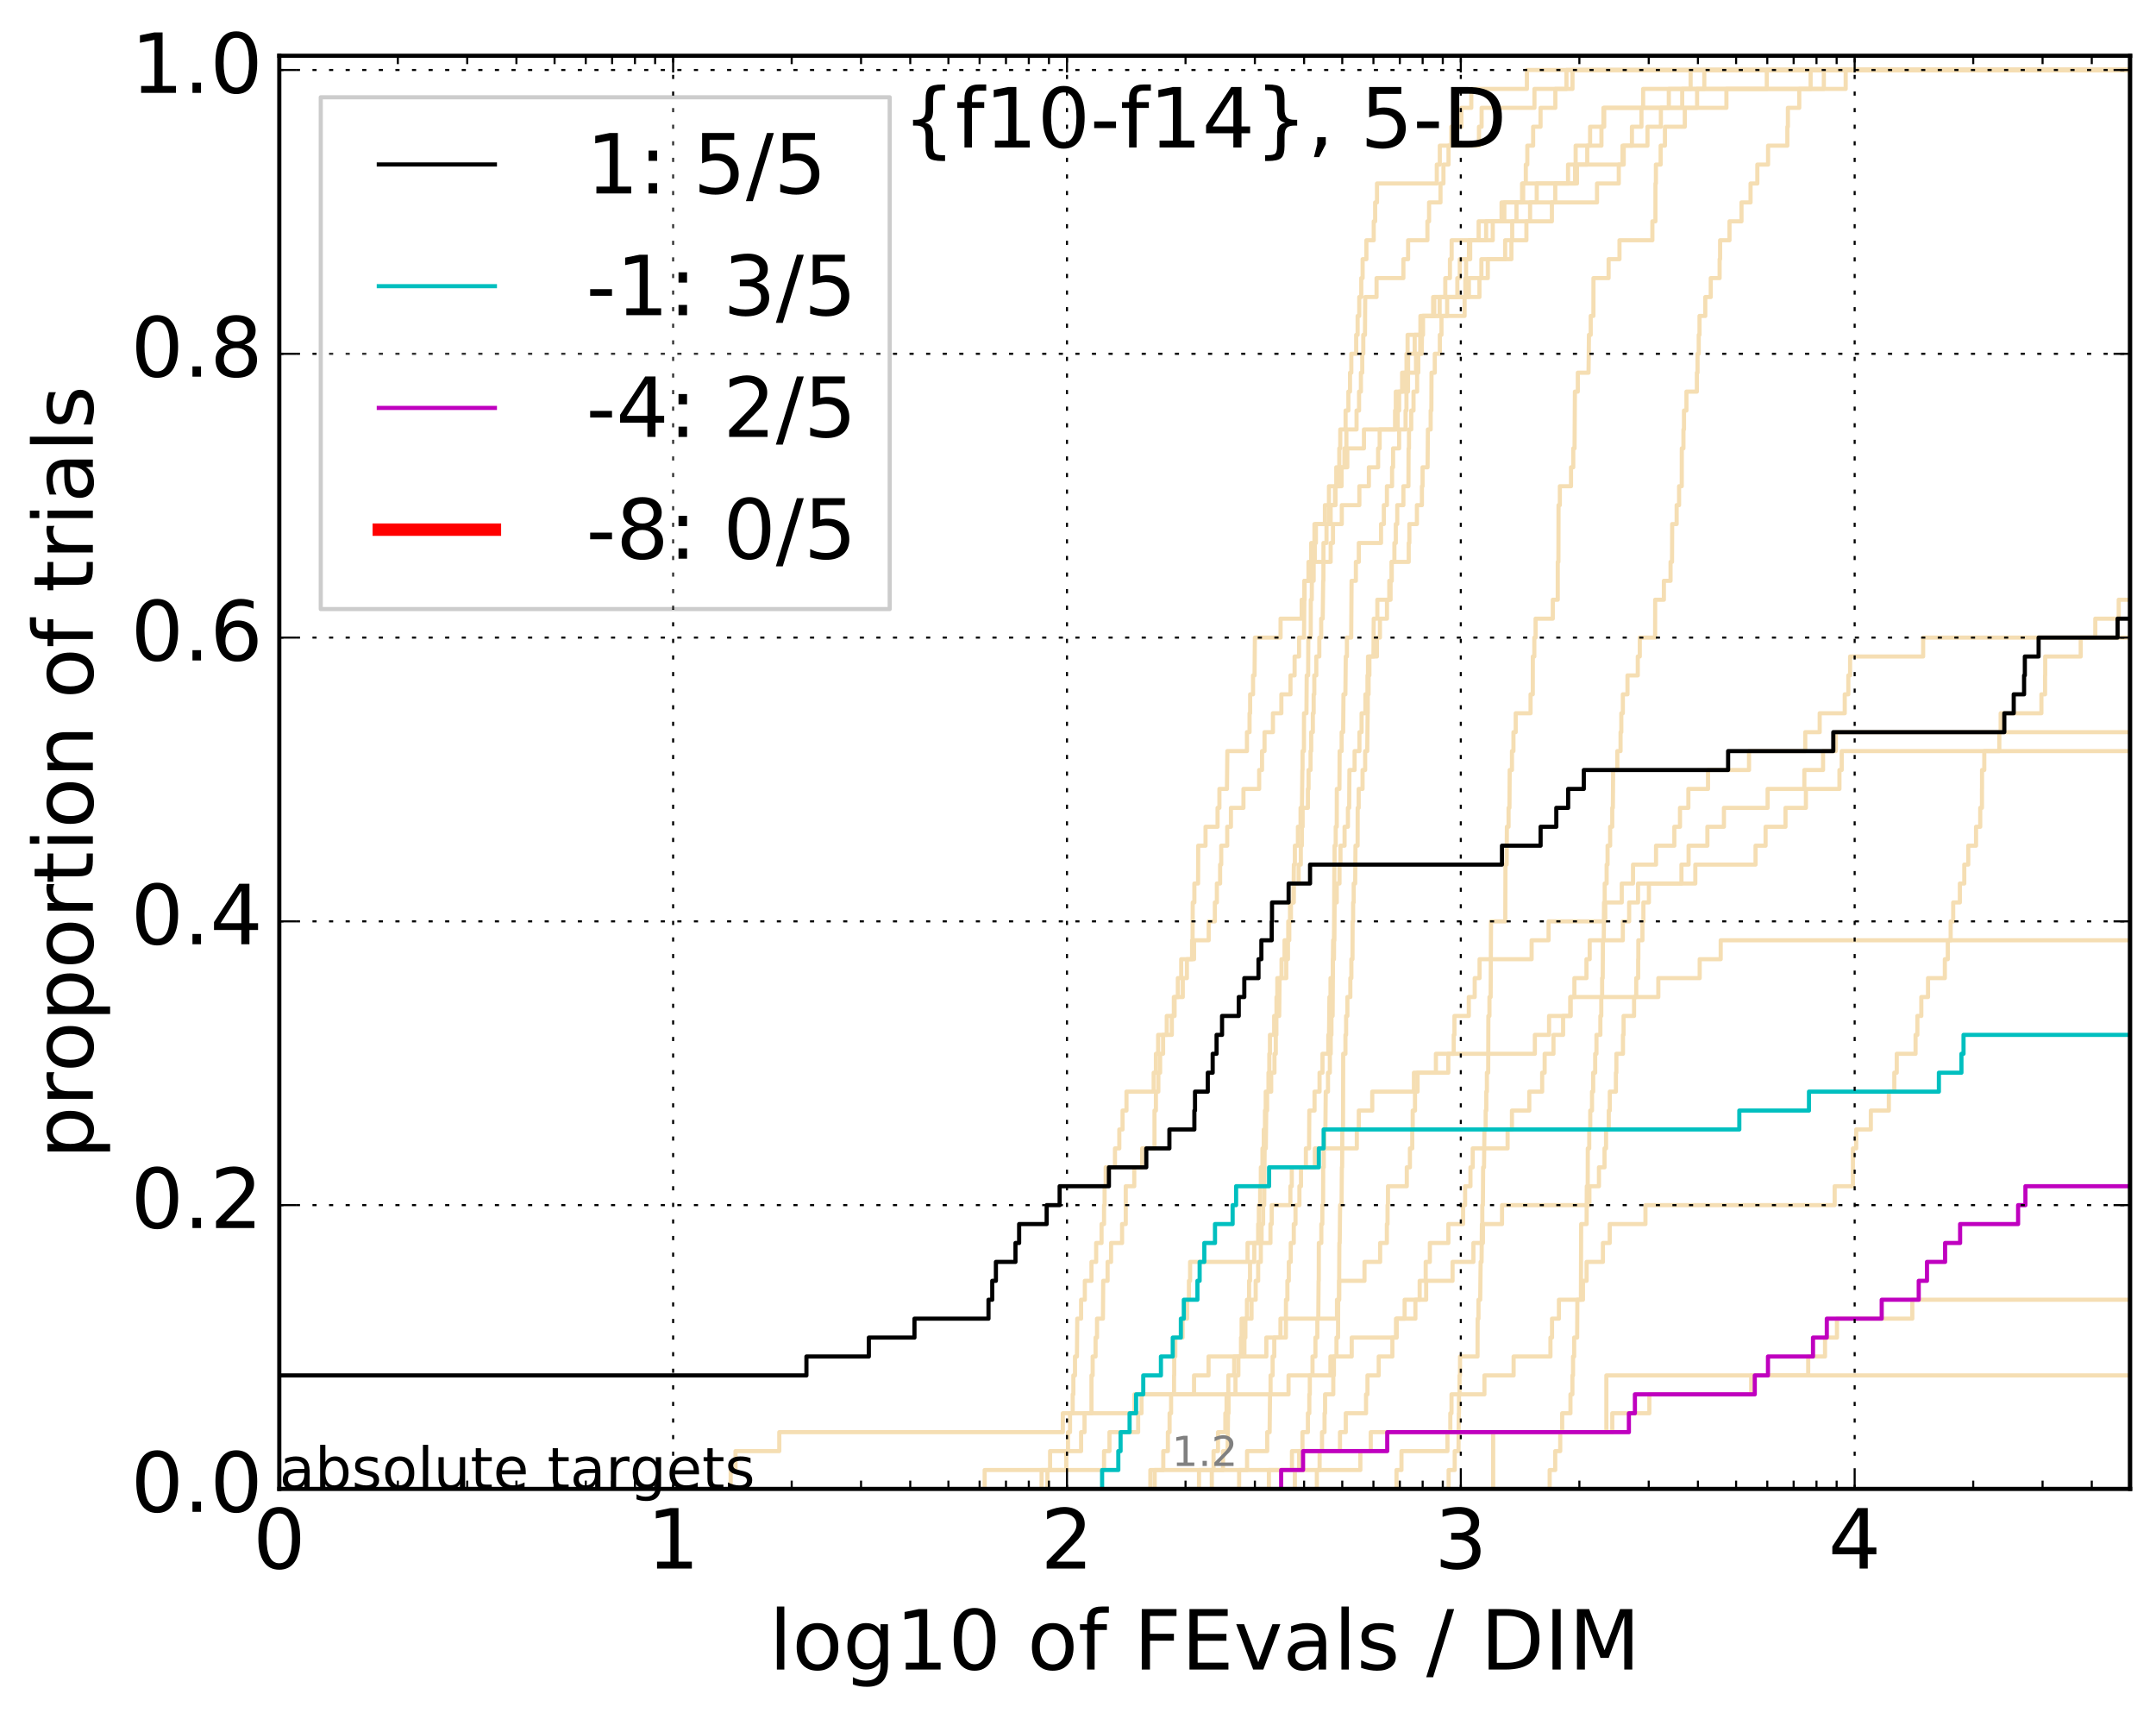 <?xml version="1.0" encoding="utf-8" standalone="no"?>
<!DOCTYPE svg PUBLIC "-//W3C//DTD SVG 1.1//EN"
  "http://www.w3.org/Graphics/SVG/1.1/DTD/svg11.dtd">
<!-- Created with matplotlib (http://matplotlib.org/) -->
<svg height="413pt" version="1.1" viewBox="0 0 520 413" width="520pt" xmlns="http://www.w3.org/2000/svg" xmlns:xlink="http://www.w3.org/1999/xlink">
 <defs>
  <style type="text/css">
*{stroke-linecap:butt;stroke-linejoin:round;stroke-miterlimit:100000;}
  </style>
 </defs>
 <g id="figure_1">
  <g id="patch_1">
   <path d="M 0 413.969 
L 520.962 413.969 
L 520.962 0 
L 0 0 
z
" style="fill:#ffffff;"/>
  </g>
  <g id="axes_1">
   <g id="patch_2">
    <path d="M 67.362 359.056 
L 513.763 359.056 
L 513.763 13.456 
L 67.362 13.456 
z
" style="fill:#ffffff;"/>
   </g>
   <g id="line2d_1">
    <path clip-path="url(#pab347b680b)" d="M 277.446 359.056 
L 277.446 354.494 
L 280.569 354.494 
L 280.569 349.932 
L 281.681 349.932 
L 281.681 345.369 
L 282.091 345.369 
L 282.091 340.807 
L 282.451 340.807 
L 282.451 336.244 
L 283.163 336.244 
L 283.163 331.682 
L 283.207 331.682 
L 283.207 327.12 
L 283.471 327.12 
L 283.471 322.557 
L 285.229 322.557 
L 285.229 317.995 
L 286.306 317.995 
L 286.306 313.433 
L 286.753 313.433 
L 286.753 308.87 
L 287.035 308.87 
L 287.035 304.308 
L 300.893 304.308 
L 300.893 299.745 
L 306.419 299.745 
L 306.419 295.183 
L 306.719 295.183 
L 306.719 290.621 
L 311.225 290.621 
L 311.225 286.058 
L 311.559 286.058 
L 311.559 281.496 
L 317.129 281.496 
L 317.129 276.934 
L 327.246 276.934 
L 327.246 272.371 
L 327.728 272.371 
L 327.728 267.809 
L 330.968 267.809 
L 330.968 263.246 
L 341.02 263.246 
L 341.02 258.684 
L 349.31 258.684 
L 349.31 254.122 
L 370.186 254.122 
L 370.186 249.559 
L 373.615 249.559 
L 373.615 244.997 
L 378.835 244.997 
L 378.835 240.435 
L 399.968 240.435 
L 399.968 235.872 
L 409.941 235.872 
L 409.941 231.31 
L 415.01 231.31 
L 415.01 226.747 
L 415.01 226.747 
L 415.01 226.747 
L 513.763 226.747 
" style="fill:none;stroke:#f5deb3;stroke-linecap:square;"/>
   </g>
   <g id="line2d_2"/>
   <g id="line2d_3">
    <path clip-path="url(#pab347b680b)" d="M 176.233 359.056 
L 176.233 354.494 
L 177.395 354.494 
L 177.395 349.932 
L 187.953 349.932 
L 187.953 345.369 
L 256.339 345.369 
L 256.339 340.807 
L 273.626 340.807 
L 273.626 336.244 
L 310.776 336.244 
L 310.776 331.682 
L 320.884 331.682 
L 320.884 327.12 
L 326.015 327.12 
L 326.015 322.557 
L 336.867 322.557 
L 336.867 317.995 
L 338.779 317.995 
L 338.779 313.433 
L 343.973 313.433 
L 343.973 308.87 
L 350.336 308.87 
L 350.336 304.308 
L 355.368 304.308 
L 355.368 299.745 
L 357.664 299.745 
L 357.664 295.183 
L 362.269 295.183 
L 362.269 290.621 
L 383.345 290.621 
L 383.345 286.058 
L 385.645 286.058 
L 385.645 281.496 
L 386.991 281.496 
L 386.991 276.934 
L 387.356 276.934 
L 387.356 272.371 
L 388.015 272.371 
L 388.015 267.809 
L 388.264 267.809 
L 388.264 263.246 
L 389.739 263.246 
L 389.739 258.684 
L 389.849 258.684 
L 389.849 254.122 
L 391.44 254.122 
L 391.44 249.559 
L 391.587 249.559 
L 391.587 244.997 
L 394.117 244.997 
L 394.117 240.435 
L 394.638 240.435 
L 394.638 235.872 
L 395.105 235.872 
L 395.105 231.31 
L 395.146 231.31 
L 395.146 226.747 
L 396.134 226.747 
L 396.134 222.185 
L 396.362 222.185 
L 396.362 217.623 
L 397.696 217.623 
L 397.696 213.06 
L 405.543 213.06 
L 405.543 208.498 
L 407.269 208.498 
L 407.269 203.936 
L 411.801 203.936 
L 411.801 199.373 
L 415.79 199.373 
L 415.79 194.811 
L 426.325 194.811 
L 426.325 190.248 
L 435.187 190.248 
L 435.187 185.686 
L 439.697 185.686 
L 439.697 181.124 
L 442.782 181.124 
L 442.782 176.561 
L 442.782 176.561 
L 442.782 176.561 
L 513.763 176.561 
" style="fill:none;stroke:#f5deb3;stroke-linecap:square;"/>
   </g>
   <g id="line2d_4">
    <path clip-path="url(#pab347b680b)" d="M 289.187 359.056 
L 289.187 354.494 
L 294.976 354.494 
L 294.976 349.932 
L 296.088 349.932 
L 296.184 340.807 
L 296.313 340.807 
L 296.313 336.244 
L 297.979 336.244 
L 297.979 331.682 
L 298.681 331.682 
L 298.681 327.12 
L 300.139 327.12 
L 300.139 322.557 
L 300.373 322.557 
L 300.373 317.995 
L 301.857 317.995 
L 301.857 313.433 
L 302.855 313.433 
L 302.855 308.87 
L 303.453 308.87 
L 303.453 304.308 
L 304.095 304.308 
L 304.095 299.745 
L 304.281 299.745 
L 304.281 295.183 
L 304.649 295.183 
L 304.649 290.621 
L 304.911 290.621 
L 305.015 276.934 
L 305.299 276.934 
L 305.402 267.809 
L 305.608 267.809 
L 305.608 263.246 
L 306.595 263.246 
L 306.595 258.684 
L 307.387 258.684 
L 307.387 254.122 
L 307.705 254.122 
L 307.705 249.559 
L 307.85 249.559 
L 307.85 244.997 
L 308.524 244.997 
L 308.619 235.872 
L 310.23 235.872 
L 310.23 231.31 
L 310.64 231.31 
L 310.64 226.747 
L 310.956 226.747 
L 310.956 222.185 
L 311.359 222.185 
L 311.359 217.623 
L 311.978 217.623 
L 312.066 208.498 
L 312.306 208.498 
L 312.306 203.936 
L 313.039 203.936 
L 313.039 199.373 
L 313.676 199.373 
L 313.676 194.811 
L 314.012 194.811 
L 314.116 185.686 
L 314.158 185.686 
L 314.158 181.124 
L 314.489 181.124 
L 314.51 171.999 
L 315.104 171.999 
L 315.165 162.874 
L 315.509 162.874 
L 315.549 153.749 
L 316.129 153.749 
L 316.149 144.625 
L 316.386 144.625 
L 316.425 135.5 
L 317.109 135.5 
L 317.109 130.938 
L 317.38 130.938 
L 317.38 126.375 
L 319.554 126.375 
L 319.554 121.813 
L 322.104 121.813 
L 322.104 117.25 
L 323.571 117.25 
L 323.571 112.688 
L 324.955 112.688 
L 324.955 108.126 
L 328.967 108.126 
L 328.967 103.563 
L 337.107 103.563 
L 337.107 99.001 
L 337.451 99.001 
L 337.451 94.439 
L 338.767 94.439 
L 338.767 89.876 
L 339.235 89.876 
L 339.235 85.314 
L 339.494 85.314 
L 339.494 80.751 
L 342.585 80.751 
L 342.585 76.189 
L 345.926 76.189 
L 345.926 71.627 
L 354.281 71.627 
L 354.281 67.064 
L 358.836 67.064 
L 358.836 62.502 
L 364.533 62.502 
L 364.533 57.94 
L 364.723 57.94 
L 364.723 53.377 
L 369.035 53.377 
L 369.035 48.815 
L 375.114 48.815 
L 375.114 44.252 
L 378.192 44.252 
L 378.192 39.69 
L 391.325 39.69 
L 391.325 35.128 
L 397.349 35.128 
L 397.349 30.565 
L 400.584 30.565 
L 400.584 26.003 
L 402.494 26.003 
L 402.494 21.441 
L 411.059 21.441 
L 411.059 16.878 
L 411.059 16.878 
L 513.763 16.878 
L 513.763 16.878 
" style="fill:none;stroke:#f5deb3;stroke-linecap:square;"/>
   </g>
   <g id="line2d_5">
    <path clip-path="url(#pab347b680b)" d="M 336.819 359.056 
L 336.819 354.494 
L 338.015 354.494 
L 338.015 349.932 
L 349.106 349.932 
L 349.106 345.369 
L 349.796 345.369 
L 349.796 340.807 
L 350.084 340.807 
L 350.084 336.244 
L 358.025 336.244 
L 358.025 331.682 
L 365.064 331.682 
L 365.064 327.12 
L 373.948 327.12 
L 373.948 322.557 
L 374.328 322.557 
L 374.328 317.995 
L 375.993 317.995 
L 375.993 313.433 
L 381.791 313.433 
L 381.791 308.87 
L 382.666 308.87 
L 382.666 304.308 
L 386.605 304.308 
L 386.605 299.745 
L 388.247 299.745 
L 388.247 295.183 
L 396.861 295.183 
L 396.861 290.621 
L 442.498 290.621 
L 442.498 286.058 
L 446.903 286.058 
L 446.903 281.496 
L 446.903 281.496 
L 446.903 276.934 
L 447.689 276.934 
L 447.689 272.371 
L 451.223 272.371 
L 451.223 267.809 
L 455.569 267.809 
L 455.569 263.246 
L 456.881 263.246 
L 456.881 258.684 
L 457.472 258.684 
L 457.472 254.122 
L 462.009 254.122 
L 462.009 249.559 
L 462.445 249.559 
L 462.445 244.997 
L 463.396 244.997 
L 463.396 240.435 
L 465.015 240.435 
L 465.015 235.872 
L 469.076 235.872 
L 469.076 231.31 
L 469.782 231.31 
L 469.782 226.747 
L 470.475 226.747 
L 470.475 222.185 
L 471.086 222.185 
L 471.086 217.623 
L 472.691 217.623 
L 472.691 213.06 
L 473.761 213.06 
L 473.761 208.498 
L 474.721 208.498 
L 474.721 203.936 
L 476.594 203.936 
L 476.594 199.373 
L 477.608 199.373 
L 477.608 194.811 
L 478.024 194.811 
L 478.024 190.248 
L 478.041 190.248 
L 478.041 185.686 
L 478.587 185.686 
L 478.587 181.124 
L 482.208 181.124 
L 482.208 176.561 
L 482.532 176.561 
L 482.532 171.999 
L 492.361 171.999 
L 492.361 167.437 
L 493.246 167.437 
L 493.246 162.874 
L 493.28 162.874 
L 493.28 158.312 
L 501.844 158.312 
L 501.844 153.749 
L 505.36 153.749 
L 505.36 149.187 
L 511.006 149.187 
L 511.006 144.625 
L 511.006 144.625 
L 511.006 144.625 
L 513.763 144.625 
" style="fill:none;stroke:#f5deb3;stroke-linecap:square;"/>
   </g>
   <g id="line2d_6"/>
   <g id="line2d_7">
    <path clip-path="url(#pab347b680b)" d="M 317.61 359.056 
L 317.61 354.494 
L 318.275 354.494 
L 318.275 349.932 
L 318.854 349.932 
L 318.854 345.369 
L 319.463 345.369 
L 319.463 340.807 
L 319.591 340.807 
L 319.591 336.244 
L 321.568 336.244 
L 321.568 331.682 
L 321.724 331.682 
L 321.724 327.12 
L 322.343 327.12 
L 322.343 322.557 
L 322.717 322.557 
L 322.751 313.433 
L 322.97 313.433 
L 323.037 299.745 
L 323.121 299.745 
L 323.221 290.621 
L 323.571 290.621 
L 323.637 281.496 
L 323.703 281.496 
L 323.753 272.371 
L 323.917 272.371 
L 323.966 254.122 
L 324.504 254.122 
L 324.504 249.559 
L 324.666 249.559 
L 324.666 244.997 
L 324.971 244.997 
L 324.971 240.435 
L 325.686 240.435 
L 325.686 235.872 
L 325.937 235.872 
L 325.937 231.31 
L 326.202 231.31 
L 326.233 222.185 
L 326.357 222.185 
L 326.357 217.623 
L 326.496 217.623 
L 326.496 213.06 
L 326.85 213.06 
L 326.926 203.936 
L 327.442 203.936 
L 327.457 194.811 
L 327.698 194.811 
L 327.698 190.248 
L 328.632 190.248 
L 328.632 185.686 
L 329.257 185.686 
L 329.257 181.124 
L 329.759 181.124 
L 329.859 171.999 
L 329.887 171.999 
L 329.887 167.437 
L 330.086 167.437 
L 330.086 162.874 
L 330.283 162.874 
L 330.283 158.312 
L 331.257 158.312 
L 331.326 149.187 
L 332.195 149.187 
L 332.195 144.625 
L 335.389 144.625 
L 335.389 140.062 
L 335.662 140.062 
L 335.662 135.5 
L 339.764 135.5 
L 339.764 130.938 
L 339.92 130.938 
L 339.92 126.375 
L 341.741 126.375 
L 341.741 121.813 
L 342.95 121.813 
L 342.95 117.25 
L 343.105 117.25 
L 343.105 112.688 
L 344.315 112.688 
L 344.395 103.563 
L 345.059 103.563 
L 345.059 99.001 
L 345.226 99.001 
L 345.266 89.876 
L 346.051 89.876 
L 346.051 85.314 
L 347.272 85.314 
L 347.272 80.751 
L 347.662 80.751 
L 347.662 76.189 
L 349.034 76.189 
L 349.034 71.627 
L 351.489 71.627 
L 351.489 67.064 
L 352.082 67.064 
L 352.082 62.502 
L 354.296 62.502 
L 354.296 57.94 
L 356.628 57.94 
L 356.628 53.377 
L 362.829 53.377 
L 362.829 48.815 
L 370.638 48.815 
L 370.638 44.252 
L 380.344 44.252 
L 380.344 39.69 
L 382.824 39.69 
L 382.824 35.128 
L 386.247 35.128 
L 386.247 30.565 
L 386.913 30.565 
L 386.913 26.003 
L 396.302 26.003 
L 396.302 21.441 
L 439.888 21.441 
L 439.888 16.878 
L 439.888 16.878 
L 513.763 16.878 
L 513.763 16.878 
" style="fill:none;stroke:#f5deb3;stroke-linecap:square;"/>
   </g>
   <g id="line2d_8">
    <path clip-path="url(#pab347b680b)" d="M 534.45 359.056 
" style="fill:none;stroke:#f5deb3;stroke-linecap:square;"/>
   </g>
   <g id="line2d_9">
    <path clip-path="url(#pab347b680b)" d="M 312.306 359.056 
L 312.306 354.494 
L 313.338 354.494 
L 313.338 349.932 
L 314.137 349.932 
L 314.137 345.369 
L 315.449 345.369 
L 315.449 340.807 
L 315.79 340.807 
L 315.79 336.244 
L 315.91 336.244 
L 315.91 331.682 
L 316.563 331.682 
L 316.563 327.12 
L 317.264 327.12 
L 317.264 322.557 
L 317.725 322.557 
L 317.725 317.995 
L 317.953 317.995 
L 318.029 308.87 
L 318.067 308.87 
L 318.086 299.745 
L 318.687 299.745 
L 318.687 295.183 
L 318.929 295.183 
L 318.929 290.621 
L 319.114 290.621 
L 319.132 281.496 
L 319.279 281.496 
L 319.279 276.934 
L 319.408 276.934 
L 319.408 272.371 
L 319.664 272.371 
L 319.755 263.246 
L 320.296 263.246 
L 320.296 258.684 
L 320.742 258.684 
L 320.742 254.122 
L 320.955 254.122 
L 320.955 249.559 
L 321.131 249.559 
L 321.131 244.997 
L 321.411 244.997 
L 321.498 231.31 
L 321.741 231.31 
L 321.828 208.498 
L 321.88 208.498 
L 321.88 203.936 
L 322.155 203.936 
L 322.155 199.373 
L 322.411 199.373 
L 322.428 190.248 
L 323.054 190.248 
L 323.104 181.124 
L 323.587 181.124 
L 323.587 176.561 
L 323.95 176.561 
L 324.032 167.437 
L 324.488 167.437 
L 324.585 158.312 
L 324.859 158.312 
L 324.859 153.749 
L 325.89 153.749 
L 325.984 140.062 
L 327.018 140.062 
L 327.018 135.5 
L 327.728 135.5 
L 327.728 130.938 
L 333.086 130.938 
L 333.086 126.375 
L 333.765 126.375 
L 333.765 121.813 
L 334.509 121.813 
L 334.509 117.25 
L 335.748 117.25 
L 335.748 112.688 
L 335.994 112.688 
L 335.994 108.126 
L 337.451 108.126 
L 337.451 103.563 
L 339.007 103.563 
L 339.007 99.001 
L 339.223 99.001 
L 339.223 94.439 
L 339.596 94.439 
L 339.596 89.876 
L 341.527 89.876 
L 341.527 85.314 
L 342.544 85.314 
L 342.544 80.751 
L 343.218 80.751 
L 343.218 76.189 
L 345.655 76.189 
L 345.655 71.627 
L 353.422 71.627 
L 353.422 67.064 
L 353.598 67.064 
L 353.598 62.502 
L 354.594 62.502 
L 354.594 57.94 
L 360.037 57.94 
L 360.037 53.377 
L 365.755 53.377 
L 365.755 48.815 
L 367.103 48.815 
L 367.103 44.252 
L 368.005 44.252 
L 368.005 39.69 
L 368.37 39.69 
L 368.37 35.128 
L 369.772 35.128 
L 369.772 30.565 
L 371.56 30.565 
L 371.56 26.003 
L 375.128 26.003 
L 375.128 21.441 
L 377.812 21.441 
L 377.812 16.878 
L 377.812 16.878 
L 513.763 16.878 
L 513.763 16.878 
" style="fill:none;stroke:#f5deb3;stroke-linecap:square;"/>
   </g>
   <g id="line2d_10">
    <path clip-path="url(#pab347b680b)" d="M 522.867 359.056 
" style="fill:none;stroke:#f5deb3;stroke-linecap:square;"/>
   </g>
   <g id="line2d_11">
    <path clip-path="url(#pab347b680b)" d="M 606.396 359.056 
" style="fill:none;stroke:#f5deb3;stroke-linecap:square;"/>
   </g>
   <g id="line2d_12">
    <path clip-path="url(#pab347b680b)" d="M 278.497 359.056 
L 278.497 354.494 
L 328.101 354.494 
L 328.101 349.932 
L 330.606 349.932 
L 330.606 345.369 
L 388.861 345.369 
L 388.861 340.807 
L 397.803 340.807 
L 397.803 336.244 
L 422.358 336.244 
L 422.358 331.682 
L 436.115 331.682 
L 436.115 327.12 
L 440.172 327.12 
L 440.172 322.557 
L 443.051 322.557 
L 443.051 317.995 
L 461.227 317.995 
L 461.227 313.433 
L 461.227 313.433 
L 461.227 313.433 
L 513.763 313.433 
" style="fill:none;stroke:#f5deb3;stroke-linecap:square;"/>
   </g>
   <g id="line2d_13"/>
   <g id="line2d_14">
    <path clip-path="url(#pab347b680b)" d="M 306.041 359.056 
L 306.041 354.494 
L 311.603 354.494 
L 311.603 349.932 
L 323.188 349.932 
L 323.188 345.369 
L 324.585 345.369 
L 324.585 340.807 
L 329.473 340.807 
L 329.473 336.244 
L 329.816 336.244 
L 329.816 331.682 
L 332.53 331.682 
L 332.53 327.12 
L 335.822 327.12 
L 335.822 322.557 
L 336.699 322.557 
L 336.699 317.995 
L 341.377 317.995 
L 341.377 313.433 
L 342.407 313.433 
L 342.407 308.87 
L 343.861 308.87 
L 343.861 304.308 
L 344.862 304.308 
L 344.862 299.745 
L 349.328 299.745 
L 349.328 295.183 
L 352.88 295.183 
L 352.88 290.621 
L 353.365 290.621 
L 353.365 286.058 
L 354.657 286.058 
L 354.657 281.496 
L 355.207 281.496 
L 355.207 276.934 
L 363.615 276.934 
L 363.615 272.371 
L 364.662 272.371 
L 364.662 267.809 
L 368.842 267.809 
L 368.842 263.246 
L 371.951 263.246 
L 371.951 258.684 
L 372.552 258.684 
L 372.552 254.122 
L 374.679 254.122 
L 374.679 249.559 
L 377.003 249.559 
L 377.003 244.997 
L 378.718 244.997 
L 378.718 240.435 
L 379.72 240.435 
L 379.72 235.872 
L 382.634 235.872 
L 382.634 231.31 
L 383.415 231.31 
L 383.415 226.747 
L 391.405 226.747 
L 391.405 222.185 
L 392.931 222.185 
L 392.931 217.623 
L 395.076 217.623 
L 395.076 213.06 
L 408.888 213.06 
L 408.888 208.498 
L 423.415 208.498 
L 423.415 203.936 
L 425.836 203.936 
L 425.836 199.373 
L 430.637 199.373 
L 430.637 194.811 
L 435.561 194.811 
L 435.561 190.248 
L 443.652 190.248 
L 443.652 185.686 
L 444.198 185.686 
L 444.198 181.124 
L 444.198 181.124 
L 444.198 181.124 
L 513.763 181.124 
" style="fill:none;stroke:#f5deb3;stroke-linecap:square;"/>
   </g>
   <g id="line2d_15"/>
   <g id="line2d_16"/>
   <g id="line2d_17">
    <path clip-path="url(#pab347b680b)" d="M 373.762 359.056 
L 373.762 354.494 
L 375.1 354.494 
L 375.1 349.932 
L 376.308 349.932 
L 376.308 345.369 
L 376.776 345.369 
L 376.776 340.807 
L 378.775 340.807 
L 378.775 336.244 
L 379.241 336.244 
L 379.241 331.682 
L 379.4 331.682 
L 379.4 327.12 
L 379.669 327.12 
L 379.669 322.557 
L 380.39 322.557 
L 380.44 313.433 
L 381.295 313.433 
L 381.356 295.183 
L 382.67 295.183 
L 382.714 286.058 
L 382.938 286.058 
L 382.958 276.934 
L 383.306 276.934 
L 383.306 272.371 
L 383.547 272.371 
L 383.547 267.809 
L 383.974 267.809 
L 383.974 263.246 
L 384.257 263.246 
L 384.257 258.684 
L 384.737 258.684 
L 384.737 254.122 
L 385.048 254.122 
L 385.048 249.559 
L 385.989 249.559 
L 385.989 244.997 
L 386.207 244.997 
L 386.207 240.435 
L 386.41 240.435 
L 386.41 235.872 
L 386.554 235.872 
L 386.608 226.747 
L 386.813 226.747 
L 386.87 217.623 
L 387.034 217.623 
L 387.034 213.06 
L 387.501 213.06 
L 387.501 208.498 
L 387.725 208.498 
L 387.725 203.936 
L 388.347 203.936 
L 388.347 199.373 
L 388.854 199.373 
L 388.854 194.811 
L 389.003 194.811 
L 389.074 185.686 
L 390.075 185.686 
L 390.075 181.124 
L 390.857 181.124 
L 390.857 176.561 
L 391.041 176.561 
L 391.041 171.999 
L 391.411 171.999 
L 391.411 167.437 
L 392.528 167.437 
L 392.528 162.874 
L 395.012 162.874 
L 395.012 158.312 
L 395.496 158.312 
L 395.496 153.749 
L 399.193 153.749 
L 399.209 144.625 
L 401.308 144.625 
L 401.308 140.062 
L 402.913 140.062 
L 402.913 135.5 
L 403.274 135.5 
L 403.31 126.375 
L 404.387 126.375 
L 404.387 121.813 
L 404.974 121.813 
L 404.974 117.25 
L 405.618 117.25 
L 405.632 108.126 
L 406.024 108.126 
L 406.024 103.563 
L 406.159 103.563 
L 406.159 99.001 
L 406.747 99.001 
L 406.747 94.439 
L 409.263 94.439 
L 409.263 89.876 
L 409.423 89.876 
L 409.423 85.314 
L 409.713 85.314 
L 409.713 80.751 
L 409.9 80.751 
L 409.9 76.189 
L 411.296 76.189 
L 411.296 71.627 
L 412.615 71.627 
L 412.615 67.064 
L 414.751 67.064 
L 414.751 62.502 
L 414.869 62.502 
L 414.869 57.94 
L 417.132 57.94 
L 417.132 53.377 
L 420.025 53.377 
L 420.025 48.815 
L 422.211 48.815 
L 422.211 44.252 
L 423.849 44.252 
L 423.849 39.69 
L 426.435 39.69 
L 426.435 35.128 
L 431.087 35.128 
L 431.087 30.565 
L 431.217 30.565 
L 431.217 26.003 
L 433.957 26.003 
L 433.957 21.441 
L 436.698 21.441 
L 436.698 16.878 
L 436.698 16.878 
L 513.763 16.878 
L 513.763 16.878 
" style="fill:none;stroke:#f5deb3;stroke-linecap:square;"/>
   </g>
   <g id="line2d_18">
    <path clip-path="url(#pab347b680b)" d="M 237.487 359.056 
L 237.487 354.494 
L 266.282 354.494 
L 266.282 349.932 
L 267.59 349.932 
L 267.59 345.369 
L 274.506 345.369 
L 274.506 340.807 
L 275.314 340.807 
L 275.314 336.244 
L 287.988 336.244 
L 287.988 331.682 
L 291.486 331.682 
L 291.486 327.12 
L 305.428 327.12 
L 305.428 322.557 
L 308.833 322.557 
L 308.833 317.995 
L 322.462 317.995 
L 322.462 313.433 
L 322.987 313.433 
L 322.987 308.87 
L 329.098 308.87 
L 329.098 304.308 
L 332.875 304.308 
L 332.875 299.745 
L 334.496 299.745 
L 334.496 295.183 
L 334.661 295.183 
L 334.661 290.621 
L 334.762 290.621 
L 334.762 286.058 
L 339.303 286.058 
L 339.303 281.496 
L 340.054 281.496 
L 340.054 276.934 
L 340.617 276.934 
L 340.617 272.371 
L 340.726 272.371 
L 340.726 267.809 
L 341.28 267.809 
L 341.28 263.246 
L 341.901 263.246 
L 341.901 258.684 
L 346.319 258.684 
L 346.319 254.122 
L 350.621 254.122 
L 350.621 249.559 
L 350.793 249.559 
L 350.793 244.997 
L 354.257 244.997 
L 354.257 240.435 
L 355.681 240.435 
L 355.681 235.872 
L 356.851 235.872 
L 356.851 231.31 
L 369.408 231.31 
L 369.408 226.747 
L 373.496 226.747 
L 373.496 222.185 
L 387.169 222.185 
L 387.169 217.623 
L 391.148 217.623 
L 391.148 213.06 
L 393.864 213.06 
L 393.864 208.498 
L 399.413 208.498 
L 399.413 203.936 
L 403.829 203.936 
L 403.829 199.373 
L 405.192 199.373 
L 405.192 194.811 
L 407.212 194.811 
L 407.212 190.248 
L 411.953 190.248 
L 411.953 185.686 
L 421.842 185.686 
L 421.842 181.124 
L 435.403 181.124 
L 435.403 176.561 
L 438.887 176.561 
L 438.887 171.999 
L 444.929 171.999 
L 444.929 167.437 
L 445.796 167.437 
L 445.796 162.874 
L 446.22 162.874 
L 446.22 158.312 
L 463.838 158.312 
L 463.838 153.749 
L 463.838 153.749 
L 463.838 153.749 
L 513.763 153.749 
" style="fill:none;stroke:#f5deb3;stroke-linecap:square;"/>
   </g>
   <g id="line2d_19">
    <path clip-path="url(#pab347b680b)" d="M 627.79 359.056 
" style="fill:none;stroke:#f5deb3;stroke-linecap:square;"/>
   </g>
   <g id="line2d_20">
    <path clip-path="url(#pab347b680b)" d="M 252.626 359.056 
L 252.626 354.494 
L 257.176 354.494 
L 257.176 349.932 
L 260.745 349.932 
L 260.745 345.369 
L 261.572 345.369 
L 261.572 340.807 
L 263.25 340.807 
L 263.25 331.682 
L 263.535 331.682 
L 263.535 327.12 
L 264.239 327.12 
L 264.239 322.557 
L 264.587 322.557 
L 264.587 317.995 
L 266.015 317.995 
L 266.082 308.87 
L 267.137 308.87 
L 267.137 304.308 
L 267.974 304.308 
L 267.974 299.745 
L 270.628 299.745 
L 270.628 295.183 
L 271.516 295.183 
L 271.516 286.058 
L 273.57 286.058 
L 273.57 281.496 
L 275.474 281.496 
L 275.474 276.934 
L 278.448 276.934 
L 278.448 267.809 
L 278.792 267.809 
L 278.792 263.246 
L 279.377 263.246 
L 279.377 258.684 
L 279.81 258.684 
L 279.81 254.122 
L 280.522 254.122 
L 280.522 249.559 
L 282.63 249.559 
L 282.63 244.997 
L 283.296 244.997 
L 283.296 240.435 
L 284.08 240.435 
L 284.08 235.872 
L 284.892 235.872 
L 284.892 231.31 
L 287.514 231.31 
L 287.514 226.747 
L 287.633 226.747 
L 287.673 217.623 
L 288.066 217.623 
L 288.066 213.06 
L 288.958 213.06 
L 288.996 203.936 
L 290.758 203.936 
L 290.758 199.373 
L 293.663 199.373 
L 293.663 194.811 
L 294.105 194.811 
L 294.105 190.248 
L 295.926 190.248 
L 296.023 181.124 
L 300.749 181.124 
L 300.749 176.561 
L 301.378 176.561 
L 301.378 171.999 
L 301.519 171.999 
L 301.519 167.437 
L 302.22 167.437 
L 302.22 162.874 
L 302.58 162.874 
L 302.663 153.749 
L 308.857 153.749 
L 308.857 149.187 
L 313.949 149.187 
L 313.949 144.625 
L 314.592 144.625 
L 314.592 140.062 
L 316.837 140.062 
L 316.837 135.5 
L 320.937 135.5 
L 320.937 130.938 
L 321.498 130.938 
L 321.498 126.375 
L 323.62 126.375 
L 323.62 121.813 
L 327.862 121.813 
L 327.862 117.25 
L 330.157 117.25 
L 330.157 112.688 
L 332.383 112.688 
L 332.383 108.126 
L 332.756 108.126 
L 332.756 103.563 
L 336.469 103.563 
L 336.469 99.001 
L 336.651 99.001 
L 336.651 94.439 
L 338.167 94.439 
L 338.167 89.876 
L 339.618 89.876 
L 339.618 85.314 
L 341.204 85.314 
L 341.204 80.751 
L 342.991 80.751 
L 342.991 76.189 
L 353.245 76.189 
L 353.245 71.627 
L 356.821 71.627 
L 356.821 67.064 
L 357.292 67.064 
L 357.292 62.502 
L 363.021 62.502 
L 363.021 57.94 
L 368.151 57.94 
L 368.151 53.377 
L 374.294 53.377 
L 374.294 48.815 
L 385.182 48.815 
L 385.182 44.252 
L 390.43 44.252 
L 390.43 39.69 
L 391.622 39.69 
L 391.622 35.128 
L 393.601 35.128 
L 393.601 30.565 
L 395.896 30.565 
L 395.896 26.003 
L 416.393 26.003 
L 416.393 21.441 
L 445.155 21.441 
L 445.155 16.878 
L 445.155 16.878 
L 513.763 16.878 
L 513.763 16.878 
" style="fill:none;stroke:#f5deb3;stroke-linecap:square;"/>
   </g>
   <g id="line2d_21"/>
   <g id="line2d_22">
    <path clip-path="url(#pab347b680b)" d="M 251.215 359.056 
L 251.215 354.494 
L 253.269 354.494 
L 253.269 349.932 
L 257.588 349.932 
L 257.588 345.369 
L 258.077 345.369 
L 258.077 340.807 
L 258.721 340.807 
L 258.721 336.244 
L 258.88 336.244 
L 258.88 331.682 
L 259.275 331.682 
L 259.275 327.12 
L 259.745 327.12 
L 259.823 317.995 
L 260.745 317.995 
L 260.745 313.433 
L 261.647 313.433 
L 261.647 308.87 
L 263.25 308.87 
L 263.25 304.308 
L 264.379 304.308 
L 264.379 299.745 
L 265.68 299.745 
L 265.68 295.183 
L 266.282 295.183 
L 266.282 290.621 
L 266.414 290.621 
L 266.414 286.058 
L 266.679 286.058 
L 266.679 281.496 
L 268.919 281.496 
L 268.919 276.934 
L 269.965 276.934 
L 269.965 272.371 
L 270.748 272.371 
L 270.748 267.809 
L 271.691 267.809 
L 271.691 263.246 
L 278.249 263.246 
L 278.249 258.684 
L 278.792 258.684 
L 278.792 254.122 
L 279.328 254.122 
L 279.328 249.559 
L 281.406 249.559 
L 281.406 244.997 
L 283.119 244.997 
L 283.119 240.435 
L 285.271 240.435 
L 285.271 235.872 
L 286.265 235.872 
L 286.265 231.31 
L 287.988 231.31 
L 287.988 226.747 
L 291.522 226.747 
L 291.522 222.185 
L 293.008 222.185 
L 293.008 217.623 
L 293.492 217.623 
L 293.492 213.06 
L 294.274 213.06 
L 294.274 208.498 
L 294.543 208.498 
L 294.543 203.936 
L 295.991 203.936 
L 295.991 199.373 
L 296.886 199.373 
L 296.886 194.811 
L 299.905 194.811 
L 299.905 190.248 
L 303.695 190.248 
L 303.695 185.686 
L 304.386 185.686 
L 304.386 181.124 
L 304.989 181.124 
L 304.989 176.561 
L 307.017 176.561 
L 307.017 171.999 
L 309.046 171.999 
L 309.046 167.437 
L 311.247 167.437 
L 311.247 162.874 
L 312.241 162.874 
L 312.241 158.312 
L 313.317 158.312 
L 313.317 153.749 
L 314.51 153.749 
L 314.592 144.625 
L 314.654 144.625 
L 314.654 140.062 
L 315.589 140.062 
L 315.589 135.5 
L 316.248 135.5 
L 316.248 130.938 
L 317.032 130.938 
L 317.032 126.375 
L 320.511 126.375 
L 320.529 117.25 
L 323.037 117.25 
L 323.037 112.688 
L 324.261 112.688 
L 324.261 108.126 
L 324.731 108.126 
L 324.731 103.563 
L 327.185 103.563 
L 327.185 99.001 
L 327.788 99.001 
L 327.788 94.439 
L 328.234 94.439 
L 328.234 89.876 
L 328.558 89.876 
L 328.558 85.314 
L 328.807 85.314 
L 328.807 80.751 
L 329.214 80.751 
L 329.271 71.627 
L 332.007 71.627 
L 332.007 67.064 
L 338.48 67.064 
L 338.48 62.502 
L 339.618 62.502 
L 339.618 57.94 
L 344.275 57.94 
L 344.275 53.377 
L 344.674 53.377 
L 344.674 48.815 
L 347.43 48.815 
L 347.43 44.252 
L 348.14 44.252 
L 348.14 39.69 
L 349.364 39.69 
L 349.364 35.128 
L 356.71 35.128 
L 356.71 30.565 
L 357.343 30.565 
L 357.343 26.003 
L 370.09 26.003 
L 370.09 21.441 
L 379.267 21.441 
L 379.267 16.878 
L 379.267 16.878 
L 513.763 16.878 
L 513.763 16.878 
" style="fill:none;stroke:#f5deb3;stroke-linecap:square;"/>
   </g>
   <g id="line2d_23">
    <path clip-path="url(#pab347b680b)" d="M 530.293 359.056 
" style="fill:none;stroke:#f5deb3;stroke-linecap:square;"/>
   </g>
   <g id="line2d_24">
    <path clip-path="url(#pab347b680b)" d="M 298.863 359.056 
L 298.863 354.494 
L 300.778 354.494 
L 300.778 349.932 
L 305.633 349.932 
L 305.633 345.369 
L 306.218 345.369 
L 306.319 336.244 
L 306.444 336.244 
L 306.444 331.682 
L 306.943 331.682 
L 306.943 327.12 
L 307.338 327.12 
L 307.338 322.557 
L 310.138 322.557 
L 310.161 313.433 
L 310.504 313.433 
L 310.504 308.87 
L 310.843 308.87 
L 310.843 304.308 
L 311.314 304.308 
L 311.314 299.745 
L 312.044 299.745 
L 312.044 295.183 
L 312.458 295.183 
L 312.458 290.621 
L 313.401 290.621 
L 313.401 286.058 
L 313.781 286.058 
L 313.781 281.496 
L 314.962 281.496 
L 314.962 276.934 
L 315.73 276.934 
L 315.79 267.809 
L 317.051 267.809 
L 317.051 263.246 
L 318.256 263.246 
L 318.256 258.684 
L 318.966 258.684 
L 318.966 254.122 
L 320.368 254.122 
L 320.368 249.559 
L 320.547 249.559 
L 320.636 240.435 
L 320.902 240.435 
L 320.902 235.872 
L 321.429 235.872 
L 321.533 226.747 
L 321.811 226.747 
L 321.88 217.623 
L 322.411 217.623 
L 322.411 213.06 
L 323.071 213.06 
L 323.071 208.498 
L 323.305 208.498 
L 323.305 203.936 
L 324.293 203.936 
L 324.293 199.373 
L 325.099 199.373 
L 325.099 194.811 
L 325.402 194.811 
L 325.465 185.686 
L 326.712 185.686 
L 326.712 181.124 
L 327.877 181.124 
L 327.877 176.561 
L 328.396 176.561 
L 328.396 171.999 
L 329.315 171.999 
L 329.315 167.437 
L 329.816 167.437 
L 329.816 162.874 
L 329.944 162.874 
L 329.944 158.312 
L 332.101 158.312 
L 332.101 153.749 
L 332.822 153.749 
L 332.822 149.187 
L 334.521 149.187 
L 334.521 144.625 
L 335.077 144.625 
L 335.077 140.062 
L 335.649 140.062 
L 335.649 135.5 
L 336.311 135.5 
L 336.311 130.938 
L 336.651 130.938 
L 336.651 126.375 
L 336.999 126.375 
L 336.999 121.813 
L 338.48 121.813 
L 338.48 117.25 
L 339.697 117.25 
L 339.73 108.126 
L 339.831 108.126 
L 339.831 103.563 
L 340.375 103.563 
L 340.375 99.001 
L 340.922 99.001 
L 340.922 94.439 
L 341.794 94.439 
L 341.794 89.876 
L 342.07 89.876 
L 342.07 85.314 
L 342.908 85.314 
L 343.012 76.189 
L 347.226 76.189 
L 347.226 71.627 
L 348.585 71.627 
L 348.585 67.064 
L 349.708 67.064 
L 349.708 62.502 
L 350.119 62.502 
L 350.119 57.94 
L 358.432 57.94 
L 358.432 53.377 
L 362.158 53.377 
L 362.158 48.815 
L 367.368 48.815 
L 367.368 44.252 
L 379.885 44.252 
L 379.885 39.69 
L 380.025 39.69 
L 380.025 35.128 
L 383.508 35.128 
L 383.508 30.565 
L 386.723 30.565 
L 386.723 26.003 
L 405.727 26.003 
L 405.727 21.441 
L 407.754 21.441 
L 407.754 16.878 
L 407.754 16.878 
L 513.763 16.878 
L 513.763 16.878 
" style="fill:none;stroke:#f5deb3;stroke-linecap:square;"/>
   </g>
   <g id="line2d_25"/>
   <g id="line2d_26">
    <path clip-path="url(#pab347b680b)" d="M 349.39 359.056 
L 349.39 354.494 
L 350.861 354.494 
L 350.861 349.932 
L 351.774 349.932 
L 351.849 340.807 
L 351.891 340.807 
L 351.891 336.244 
L 352.024 336.244 
L 352.024 331.682 
L 352.14 331.682 
L 352.14 327.12 
L 356.36 327.12 
L 356.39 317.995 
L 356.591 317.995 
L 356.591 313.433 
L 357.006 313.433 
L 357.109 304.308 
L 357.336 304.308 
L 357.416 295.183 
L 357.511 295.183 
L 357.511 290.621 
L 357.656 290.621 
L 357.714 281.496 
L 357.931 281.496 
L 358.025 272.371 
L 358.325 272.371 
L 358.325 267.809 
L 358.475 267.809 
L 358.475 263.246 
L 358.617 263.246 
L 358.617 258.684 
L 358.934 258.684 
L 358.977 244.997 
L 359.236 244.997 
L 359.236 240.435 
L 359.528 240.435 
L 359.618 222.185 
L 363.052 222.185 
L 363.097 208.498 
L 363.382 208.498 
L 363.445 199.373 
L 363.846 199.373 
L 363.846 194.811 
L 364.058 194.811 
L 364.12 185.686 
L 364.668 185.686 
L 364.668 181.124 
L 365.028 181.124 
L 365.028 176.561 
L 365.57 176.561 
L 365.57 171.999 
L 369.151 171.999 
L 369.151 167.437 
L 369.691 167.437 
L 369.702 158.312 
L 370.063 158.312 
L 370.063 153.749 
L 370.362 153.749 
L 370.362 149.187 
L 374.516 149.187 
L 374.516 144.625 
L 375.708 144.625 
L 375.713 135.5 
L 375.867 135.5 
L 375.9 121.813 
L 376.215 121.813 
L 376.215 117.25 
L 378.909 117.25 
L 378.909 112.688 
L 379.451 112.688 
L 379.451 108.126 
L 379.762 108.126 
L 379.851 94.439 
L 380.548 94.439 
L 380.548 89.876 
L 383.138 89.876 
L 383.236 80.751 
L 383.662 80.751 
L 383.662 76.189 
L 384.31 76.189 
L 384.325 67.064 
L 387.973 67.064 
L 387.973 62.502 
L 390.597 62.502 
L 390.597 57.94 
L 398.534 57.94 
L 398.534 53.377 
L 399.268 53.377 
L 399.275 44.252 
L 399.381 44.252 
L 399.381 39.69 
L 400.525 39.69 
L 400.525 35.128 
L 401.562 35.128 
L 401.562 30.565 
L 406.351 30.565 
L 406.351 26.003 
L 409.317 26.003 
L 409.317 21.441 
L 426.124 21.441 
L 426.124 16.878 
L 426.124 16.878 
L 513.763 16.878 
L 513.763 16.878 
" style="fill:none;stroke:#f5deb3;stroke-linecap:square;"/>
   </g>
   <g id="line2d_27"/>
   <g id="line2d_28">
    <path clip-path="url(#pab347b680b)" d="M 292.272 359.056 
L 292.272 354.494 
L 292.694 354.494 
L 292.694 349.932 
L 293.766 349.932 
L 293.766 345.369 
L 295.536 345.369 
L 295.536 340.807 
L 295.829 340.807 
L 295.829 336.244 
L 296.248 336.244 
L 296.248 331.682 
L 297.67 331.682 
L 297.67 327.12 
L 299.313 327.12 
L 299.313 322.557 
L 299.461 322.557 
L 299.461 317.995 
L 300.749 317.995 
L 300.749 313.433 
L 301.264 313.433 
L 301.264 308.87 
L 301.491 308.87 
L 301.491 304.308 
L 302.525 304.308 
L 302.525 299.745 
L 303.453 299.745 
L 303.453 295.183 
L 303.614 295.183 
L 303.614 290.621 
L 303.936 290.621 
L 303.936 286.058 
L 304.095 286.058 
L 304.095 281.496 
L 304.492 281.496 
L 304.492 276.934 
L 304.806 276.934 
L 304.806 272.371 
L 305.092 272.371 
L 305.092 267.809 
L 305.274 267.809 
L 305.274 263.246 
L 305.939 263.246 
L 305.939 258.684 
L 306.142 258.684 
L 306.142 254.122 
L 306.294 254.122 
L 306.294 249.559 
L 307.313 249.559 
L 307.313 244.997 
L 307.875 244.997 
L 307.875 240.435 
L 308.068 240.435 
L 308.068 235.872 
L 309.093 235.872 
L 309.093 231.31 
L 309.816 231.31 
L 309.816 226.747 
L 310.708 226.747 
L 310.708 222.185 
L 311.136 222.185 
L 311.136 217.623 
L 312.022 217.623 
L 312.022 213.06 
L 313.21 213.06 
L 313.21 208.498 
L 313.739 208.498 
L 313.739 203.936 
L 313.991 203.936 
L 313.991 199.373 
L 314.178 199.373 
L 314.178 194.811 
L 315.449 194.811 
L 315.449 190.248 
L 315.61 190.248 
L 315.61 185.686 
L 316.089 185.686 
L 316.089 181.124 
L 316.248 181.124 
L 316.248 176.561 
L 316.641 176.561 
L 316.641 171.999 
L 316.837 171.999 
L 316.837 167.437 
L 316.993 167.437 
L 316.993 162.874 
L 317.476 162.874 
L 317.476 158.312 
L 318.199 158.312 
L 318.199 153.749 
L 318.65 153.749 
L 318.65 149.187 
L 319.021 149.187 
L 319.132 140.062 
L 319.187 140.062 
L 319.206 130.938 
L 319.936 130.938 
L 319.936 126.375 
L 320.937 126.375 
L 320.937 121.813 
L 321.983 121.813 
L 321.983 117.25 
L 322.292 117.25 
L 322.292 112.688 
L 323.02 112.688 
L 323.02 108.126 
L 323.255 108.126 
L 323.255 103.563 
L 324.537 103.563 
L 324.537 99.001 
L 325.211 99.001 
L 325.211 94.439 
L 325.607 94.439 
L 325.607 89.876 
L 325.921 89.876 
L 325.921 85.314 
L 327.094 85.314 
L 327.094 80.751 
L 327.442 80.751 
L 327.442 76.189 
L 327.833 76.189 
L 327.833 71.627 
L 328.323 71.627 
L 328.323 67.064 
L 328.646 67.064 
L 328.646 62.502 
L 329.559 62.502 
L 329.559 57.94 
L 331.326 57.94 
L 331.326 53.377 
L 331.668 53.377 
L 331.668 48.815 
L 332.115 48.815 
L 332.115 44.252 
L 346.538 44.252 
L 346.538 39.69 
L 347.263 39.69 
L 347.263 35.128 
L 350.023 35.128 
L 350.023 30.565 
L 352.462 30.565 
L 352.462 26.003 
L 354.859 26.003 
L 354.859 21.441 
L 368.269 21.441 
L 368.269 16.878 
L 368.269 16.878 
L 513.763 16.878 
L 513.763 16.878 
" style="fill:none;stroke:#f5deb3;stroke-linecap:square;"/>
   </g>
   <g id="line2d_29">
    <path clip-path="url(#pab347b680b)" d="M 360.133 359.056 
L 360.133 354.494 
L 360.133 354.494 
L 360.133 349.932 
L 360.133 349.932 
L 360.133 345.369 
L 387.434 345.369 
L 387.434 340.807 
L 387.434 340.807 
L 387.434 336.244 
L 387.434 336.244 
L 387.434 331.682 
L 387.434 331.682 
L 387.434 331.682 
L 513.763 331.682 
" style="fill:none;stroke:#f5deb3;stroke-linecap:square;"/>
   </g>
   <g id="line2d_30"/>
   <g id="line2d_31">
    <path clip-path="url(#pab347b680b)" d="M 0.968 359.056 
L 0.968 354.494 
L 0.968 354.494 
L 0.968 349.932 
L 0.968 349.932 
L 0.968 345.369 
L 0.968 345.369 
L 0.968 340.807 
L 0.968 340.807 
L 0.968 336.244 
L 0.968 336.244 
L 0.968 331.682 
L 194.502 331.682 
L 194.502 327.12 
L 209.555 327.12 
L 209.555 322.557 
L 220.56 322.557 
L 220.56 317.995 
L 238.412 317.995 
L 238.412 313.433 
L 239.315 313.433 
L 239.315 308.87 
L 240.2 308.87 
L 240.2 304.308 
L 244.92 304.308 
L 244.92 299.745 
L 245.802 299.745 
L 245.802 295.183 
L 252.441 295.183 
L 252.441 290.621 
L 255.571 290.621 
L 255.571 286.058 
L 267.461 286.058 
L 267.461 281.496 
L 276.472 281.496 
L 276.472 276.934 
L 282.045 276.934 
L 282.045 272.371 
L 288.066 272.371 
L 288.066 267.809 
L 288.223 267.809 
L 288.223 263.246 
L 291.305 263.246 
L 291.305 258.684 
L 292.483 258.684 
L 292.483 254.122 
L 293.423 254.122 
L 293.423 249.559 
L 294.743 249.559 
L 294.743 244.997 
L 298.772 244.997 
L 298.772 240.435 
L 300.11 240.435 
L 300.11 235.872 
L 303.534 235.872 
L 303.534 231.31 
L 304.228 231.31 
L 304.228 226.747 
L 306.719 226.747 
L 306.719 222.185 
L 306.794 222.185 
L 306.794 217.623 
L 310.798 217.623 
L 310.798 213.06 
L 315.97 213.06 
L 315.97 208.498 
L 362.256 208.498 
L 362.256 203.936 
L 371.575 203.936 
L 371.575 199.373 
L 375.36 199.373 
L 375.36 194.811 
L 378.223 194.811 
L 378.223 190.248 
L 381.996 190.248 
L 381.996 185.686 
L 416.8 185.686 
L 416.8 181.124 
L 442.168 181.124 
L 442.168 176.561 
L 483.417 176.561 
L 483.417 171.999 
L 485.684 171.999 
L 485.684 167.437 
L 488.183 167.437 
L 488.183 162.874 
L 488.365 162.874 
L 488.365 158.312 
L 491.687 158.312 
L 491.687 153.749 
L 510.737 153.749 
L 510.737 149.187 
L 510.737 149.187 
L 510.737 149.187 
L 513.763 149.187 
" style="fill:none;stroke:#000000;stroke-linecap:square;"/>
   </g>
   <g id="line2d_32"/>
   <g id="line2d_33">
    <path clip-path="url(#pab347b680b)" d="M 265.814 359.056 
L 265.814 354.494 
L 269.722 354.494 
L 269.722 349.932 
L 270.268 349.932 
L 270.268 345.369 
L 272.441 345.369 
L 272.441 340.807 
L 274.013 340.807 
L 274.013 336.244 
L 275.739 336.244 
L 275.739 331.682 
L 280.001 331.682 
L 280.001 327.12 
L 282.853 327.12 
L 282.853 322.557 
L 284.807 322.557 
L 284.807 317.995 
L 285.521 317.995 
L 285.521 313.433 
L 288.804 313.433 
L 288.804 308.87 
L 289.339 308.87 
L 289.339 304.308 
L 290.464 304.308 
L 290.464 299.745 
L 293.043 299.745 
L 293.043 295.183 
L 297.295 295.183 
L 297.295 290.621 
L 298.133 290.621 
L 298.133 286.058 
L 306.092 286.058 
L 306.092 281.496 
L 318.086 281.496 
L 318.086 276.934 
L 319.243 276.934 
L 319.243 272.371 
L 419.5 272.371 
L 419.5 267.809 
L 436.303 267.809 
L 436.303 263.246 
L 467.636 263.246 
L 467.636 258.684 
L 473.073 258.684 
L 473.073 254.122 
L 473.578 254.122 
L 473.578 249.559 
L 473.578 249.559 
L 473.578 249.559 
L 513.763 249.559 
" style="fill:none;stroke:#00bfbf;stroke-linecap:square;"/>
   </g>
   <g id="line2d_34"/>
   <g id="line2d_35">
    <path clip-path="url(#pab347b680b)" d="M 308.998 359.056 
L 308.998 354.494 
L 314.282 354.494 
L 314.282 349.932 
L 334.585 349.932 
L 334.585 345.369 
L 392.869 345.369 
L 392.869 340.807 
L 394.32 340.807 
L 394.32 336.244 
L 423.231 336.244 
L 423.231 331.682 
L 426.413 331.682 
L 426.413 327.12 
L 437.272 327.12 
L 437.272 322.557 
L 440.602 322.557 
L 440.602 317.995 
L 453.844 317.995 
L 453.844 313.433 
L 462.772 313.433 
L 462.772 308.87 
L 464.761 308.87 
L 464.761 304.308 
L 469.134 304.308 
L 469.134 299.745 
L 472.755 299.745 
L 472.755 295.183 
L 486.74 295.183 
L 486.74 290.621 
L 488.504 290.621 
L 488.504 286.058 
L 488.504 286.058 
L 488.504 286.058 
L 513.763 286.058 
" style="fill:none;stroke:#bf00bf;stroke-linecap:square;"/>
   </g>
   <g id="line2d_36"/>
   <g id="line2d_37"/>
   <g id="line2d_38">
    <path clip-path="url(#pab347b680b)" d="M 513.754 359.056 
L 513.754 13.456 
" style="fill:none;stroke:#000000;stroke-linecap:square;"/>
   </g>
   <g id="patch_3">
    <path d="M 67.362 13.456 
L 513.763 13.456 
" style="fill:none;stroke:#000000;stroke-linecap:square;stroke-linejoin:miter;"/>
   </g>
   <g id="patch_4">
    <path d="M 513.763 359.056 
L 513.763 13.456 
" style="fill:none;stroke:#000000;stroke-linecap:square;stroke-linejoin:miter;"/>
   </g>
   <g id="patch_5">
    <path d="M 67.362 359.056 
L 513.763 359.056 
" style="fill:none;stroke:#000000;stroke-linecap:square;stroke-linejoin:miter;"/>
   </g>
   <g id="patch_6">
    <path d="M 67.362 359.056 
L 67.362 13.456 
" style="fill:none;stroke:#000000;stroke-linecap:square;stroke-linejoin:miter;"/>
   </g>
   <g id="matplotlib.axis_1">
    <g id="xtick_1">
     <g id="line2d_39">
      <path clip-path="url(#pab347b680b)" d="M 67.362 359.056 
L 67.362 13.456 
" style="fill:none;stroke:#000000;stroke-dasharray:1,3;stroke-dashoffset:0.0;stroke-width:0.5;"/>
     </g>
     <g id="line2d_40">
      <defs>
       <path d="M 0 0 
L 0 -4 
" id="ma3f7d5bc09" style="stroke:#000000;stroke-width:0.5;"/>
      </defs>
      <g>
       <use style="stroke:#000000;stroke-width:0.5;" x="67.362" xlink:href="#ma3f7d5bc09" y="359.056"/>
      </g>
     </g>
     <g id="line2d_41">
      <defs>
       <path d="M 0 0 
L 0 4 
" id="mbeee48b265" style="stroke:#000000;stroke-width:0.5;"/>
      </defs>
      <g>
       <use style="stroke:#000000;stroke-width:0.5;" x="67.362" xlink:href="#mbeee48b265" y="13.456"/>
      </g>
     </g>
     <g id="text_1">
      <!-- 0 -->
      <defs>
       <path d="M 31.781 66.406 
Q 24.172 66.406 20.328 58.906 
Q 16.5 51.422 16.5 36.375 
Q 16.5 21.391 20.328 13.891 
Q 24.172 6.391 31.781 6.391 
Q 39.453 6.391 43.281 13.891 
Q 47.125 21.391 47.125 36.375 
Q 47.125 51.422 43.281 58.906 
Q 39.453 66.406 31.781 66.406 
M 31.781 74.219 
Q 44.047 74.219 50.516 64.516 
Q 56.984 54.828 56.984 36.375 
Q 56.984 17.969 50.516 8.266 
Q 44.047 -1.422 31.781 -1.422 
Q 19.531 -1.422 13.062 8.266 
Q 6.594 17.969 6.594 36.375 
Q 6.594 54.828 13.062 64.516 
Q 19.531 74.219 31.781 74.219 
" id="BitstreamVeraSans-Roman-30"/>
      </defs>
      <g transform="translate(61.0 378.253)scale(0.2 -0.2)">
       <use xlink:href="#BitstreamVeraSans-Roman-30"/>
      </g>
     </g>
    </g>
    <g id="xtick_2">
     <g id="line2d_42">
      <path clip-path="url(#pab347b680b)" d="M 162.352 359.056 
L 162.352 13.456 
" style="fill:none;stroke:#000000;stroke-dasharray:1,3;stroke-dashoffset:0.0;stroke-width:0.5;"/>
     </g>
     <g id="line2d_43">
      <g>
       <use style="stroke:#000000;stroke-width:0.5;" x="162.352" xlink:href="#ma3f7d5bc09" y="359.056"/>
      </g>
     </g>
     <g id="line2d_44">
      <g>
       <use style="stroke:#000000;stroke-width:0.5;" x="162.352" xlink:href="#mbeee48b265" y="13.456"/>
      </g>
     </g>
     <g id="text_2">
      <!-- 1 -->
      <defs>
       <path d="M 12.406 8.297 
L 28.516 8.297 
L 28.516 63.922 
L 10.984 60.406 
L 10.984 69.391 
L 28.422 72.906 
L 38.281 72.906 
L 38.281 8.297 
L 54.391 8.297 
L 54.391 0 
L 12.406 0 
z
" id="BitstreamVeraSans-Roman-31"/>
      </defs>
      <g transform="translate(155.989 378.253)scale(0.2 -0.2)">
       <use xlink:href="#BitstreamVeraSans-Roman-31"/>
      </g>
     </g>
    </g>
    <g id="xtick_3">
     <g id="line2d_45">
      <path clip-path="url(#pab347b680b)" d="M 257.341 359.056 
L 257.341 13.456 
" style="fill:none;stroke:#000000;stroke-dasharray:1,3;stroke-dashoffset:0.0;stroke-width:0.5;"/>
     </g>
     <g id="line2d_46">
      <g>
       <use style="stroke:#000000;stroke-width:0.5;" x="257.341" xlink:href="#ma3f7d5bc09" y="359.056"/>
      </g>
     </g>
     <g id="line2d_47">
      <g>
       <use style="stroke:#000000;stroke-width:0.5;" x="257.341" xlink:href="#mbeee48b265" y="13.456"/>
      </g>
     </g>
     <g id="text_3">
      <!-- 2 -->
      <defs>
       <path d="M 19.188 8.297 
L 53.609 8.297 
L 53.609 0 
L 7.328 0 
L 7.328 8.297 
Q 12.938 14.109 22.625 23.891 
Q 32.328 33.688 34.812 36.531 
Q 39.547 41.844 41.422 45.531 
Q 43.312 49.219 43.312 52.781 
Q 43.312 58.594 39.234 62.25 
Q 35.156 65.922 28.609 65.922 
Q 23.969 65.922 18.812 64.312 
Q 13.672 62.703 7.812 59.422 
L 7.812 69.391 
Q 13.766 71.781 18.938 73 
Q 24.125 74.219 28.422 74.219 
Q 39.75 74.219 46.484 68.547 
Q 53.219 62.891 53.219 53.422 
Q 53.219 48.922 51.531 44.891 
Q 49.859 40.875 45.406 35.406 
Q 44.188 33.984 37.641 27.219 
Q 31.109 20.453 19.188 8.297 
" id="BitstreamVeraSans-Roman-32"/>
      </defs>
      <g transform="translate(250.979 378.253)scale(0.2 -0.2)">
       <use xlink:href="#BitstreamVeraSans-Roman-32"/>
      </g>
     </g>
    </g>
    <g id="xtick_4">
     <g id="line2d_48">
      <path clip-path="url(#pab347b680b)" d="M 352.331 359.056 
L 352.331 13.456 
" style="fill:none;stroke:#000000;stroke-dasharray:1,3;stroke-dashoffset:0.0;stroke-width:0.5;"/>
     </g>
     <g id="line2d_49">
      <g>
       <use style="stroke:#000000;stroke-width:0.5;" x="352.331" xlink:href="#ma3f7d5bc09" y="359.056"/>
      </g>
     </g>
     <g id="line2d_50">
      <g>
       <use style="stroke:#000000;stroke-width:0.5;" x="352.331" xlink:href="#mbeee48b265" y="13.456"/>
      </g>
     </g>
     <g id="text_4">
      <!-- 3 -->
      <defs>
       <path d="M 40.578 39.312 
Q 47.656 37.797 51.625 33 
Q 55.609 28.219 55.609 21.188 
Q 55.609 10.406 48.188 4.484 
Q 40.766 -1.422 27.094 -1.422 
Q 22.516 -1.422 17.656 -0.516 
Q 12.797 0.391 7.625 2.203 
L 7.625 11.719 
Q 11.719 9.328 16.594 8.109 
Q 21.484 6.891 26.812 6.891 
Q 36.078 6.891 40.938 10.547 
Q 45.797 14.203 45.797 21.188 
Q 45.797 27.641 41.281 31.266 
Q 36.766 34.906 28.719 34.906 
L 20.219 34.906 
L 20.219 43.016 
L 29.109 43.016 
Q 36.375 43.016 40.234 45.922 
Q 44.094 48.828 44.094 54.297 
Q 44.094 59.906 40.109 62.906 
Q 36.141 65.922 28.719 65.922 
Q 24.656 65.922 20.016 65.031 
Q 15.375 64.156 9.812 62.312 
L 9.812 71.094 
Q 15.438 72.656 20.344 73.438 
Q 25.25 74.219 29.594 74.219 
Q 40.828 74.219 47.359 69.109 
Q 53.906 64.016 53.906 55.328 
Q 53.906 49.266 50.438 45.094 
Q 46.969 40.922 40.578 39.312 
" id="BitstreamVeraSans-Roman-33"/>
      </defs>
      <g transform="translate(345.968 378.253)scale(0.2 -0.2)">
       <use xlink:href="#BitstreamVeraSans-Roman-33"/>
      </g>
     </g>
    </g>
    <g id="xtick_5">
     <g id="line2d_51">
      <path clip-path="url(#pab347b680b)" d="M 447.32 359.056 
L 447.32 13.456 
" style="fill:none;stroke:#000000;stroke-dasharray:1,3;stroke-dashoffset:0.0;stroke-width:0.5;"/>
     </g>
     <g id="line2d_52">
      <g>
       <use style="stroke:#000000;stroke-width:0.5;" x="447.32" xlink:href="#ma3f7d5bc09" y="359.056"/>
      </g>
     </g>
     <g id="line2d_53">
      <g>
       <use style="stroke:#000000;stroke-width:0.5;" x="447.32" xlink:href="#mbeee48b265" y="13.456"/>
      </g>
     </g>
     <g id="text_5">
      <!-- 4 -->
      <defs>
       <path d="M 37.797 64.312 
L 12.891 25.391 
L 37.797 25.391 
z
M 35.203 72.906 
L 47.609 72.906 
L 47.609 25.391 
L 58.016 25.391 
L 58.016 17.188 
L 47.609 17.188 
L 47.609 0 
L 37.797 0 
L 37.797 17.188 
L 4.891 17.188 
L 4.891 26.703 
z
" id="BitstreamVeraSans-Roman-34"/>
      </defs>
      <g transform="translate(440.958 378.253)scale(0.2 -0.2)">
       <use xlink:href="#BitstreamVeraSans-Roman-34"/>
      </g>
     </g>
    </g>
    <g id="xtick_6">
     <g id="line2d_54">
      <defs>
       <path d="M 0 0 
L 0 -2 
" id="m3e2380555e" style="stroke:#000000;stroke-width:0.5;"/>
      </defs>
      <g>
       <use style="stroke:#000000;stroke-width:0.5;" x="95.957" xlink:href="#m3e2380555e" y="359.056"/>
      </g>
     </g>
     <g id="line2d_55">
      <defs>
       <path d="M 0 0 
L 0 2 
" id="md07361dd0d" style="stroke:#000000;stroke-width:0.5;"/>
      </defs>
      <g>
       <use style="stroke:#000000;stroke-width:0.5;" x="95.957" xlink:href="#md07361dd0d" y="13.456"/>
      </g>
     </g>
    </g>
    <g id="xtick_7">
     <g id="line2d_56">
      <g>
       <use style="stroke:#000000;stroke-width:0.5;" x="112.684" xlink:href="#m3e2380555e" y="359.056"/>
      </g>
     </g>
     <g id="line2d_57">
      <g>
       <use style="stroke:#000000;stroke-width:0.5;" x="112.684" xlink:href="#md07361dd0d" y="13.456"/>
      </g>
     </g>
    </g>
    <g id="xtick_8">
     <g id="line2d_58">
      <g>
       <use style="stroke:#000000;stroke-width:0.5;" x="124.552" xlink:href="#m3e2380555e" y="359.056"/>
      </g>
     </g>
     <g id="line2d_59">
      <g>
       <use style="stroke:#000000;stroke-width:0.5;" x="124.552" xlink:href="#md07361dd0d" y="13.456"/>
      </g>
     </g>
    </g>
    <g id="xtick_9">
     <g id="line2d_60">
      <g>
       <use style="stroke:#000000;stroke-width:0.5;" x="133.757" xlink:href="#m3e2380555e" y="359.056"/>
      </g>
     </g>
     <g id="line2d_61">
      <g>
       <use style="stroke:#000000;stroke-width:0.5;" x="133.757" xlink:href="#md07361dd0d" y="13.456"/>
      </g>
     </g>
    </g>
    <g id="xtick_10">
     <g id="line2d_62">
      <g>
       <use style="stroke:#000000;stroke-width:0.5;" x="141.279" xlink:href="#m3e2380555e" y="359.056"/>
      </g>
     </g>
     <g id="line2d_63">
      <g>
       <use style="stroke:#000000;stroke-width:0.5;" x="141.279" xlink:href="#md07361dd0d" y="13.456"/>
      </g>
     </g>
    </g>
    <g id="xtick_11">
     <g id="line2d_64">
      <g>
       <use style="stroke:#000000;stroke-width:0.5;" x="147.638" xlink:href="#m3e2380555e" y="359.056"/>
      </g>
     </g>
     <g id="line2d_65">
      <g>
       <use style="stroke:#000000;stroke-width:0.5;" x="147.638" xlink:href="#md07361dd0d" y="13.456"/>
      </g>
     </g>
    </g>
    <g id="xtick_12">
     <g id="line2d_66">
      <g>
       <use style="stroke:#000000;stroke-width:0.5;" x="153.146" xlink:href="#m3e2380555e" y="359.056"/>
      </g>
     </g>
     <g id="line2d_67">
      <g>
       <use style="stroke:#000000;stroke-width:0.5;" x="153.146" xlink:href="#md07361dd0d" y="13.456"/>
      </g>
     </g>
    </g>
    <g id="xtick_13">
     <g id="line2d_68">
      <g>
       <use style="stroke:#000000;stroke-width:0.5;" x="158.005" xlink:href="#m3e2380555e" y="359.056"/>
      </g>
     </g>
     <g id="line2d_69">
      <g>
       <use style="stroke:#000000;stroke-width:0.5;" x="158.005" xlink:href="#md07361dd0d" y="13.456"/>
      </g>
     </g>
    </g>
    <g id="xtick_14">
     <g id="line2d_70">
      <g>
       <use style="stroke:#000000;stroke-width:0.5;" x="190.947" xlink:href="#m3e2380555e" y="359.056"/>
      </g>
     </g>
     <g id="line2d_71">
      <g>
       <use style="stroke:#000000;stroke-width:0.5;" x="190.947" xlink:href="#md07361dd0d" y="13.456"/>
      </g>
     </g>
    </g>
    <g id="xtick_15">
     <g id="line2d_72">
      <g>
       <use style="stroke:#000000;stroke-width:0.5;" x="207.673" xlink:href="#m3e2380555e" y="359.056"/>
      </g>
     </g>
     <g id="line2d_73">
      <g>
       <use style="stroke:#000000;stroke-width:0.5;" x="207.673" xlink:href="#md07361dd0d" y="13.456"/>
      </g>
     </g>
    </g>
    <g id="xtick_16">
     <g id="line2d_74">
      <g>
       <use style="stroke:#000000;stroke-width:0.5;" x="219.541" xlink:href="#m3e2380555e" y="359.056"/>
      </g>
     </g>
     <g id="line2d_75">
      <g>
       <use style="stroke:#000000;stroke-width:0.5;" x="219.541" xlink:href="#md07361dd0d" y="13.456"/>
      </g>
     </g>
    </g>
    <g id="xtick_17">
     <g id="line2d_76">
      <g>
       <use style="stroke:#000000;stroke-width:0.5;" x="228.747" xlink:href="#m3e2380555e" y="359.056"/>
      </g>
     </g>
     <g id="line2d_77">
      <g>
       <use style="stroke:#000000;stroke-width:0.5;" x="228.747" xlink:href="#md07361dd0d" y="13.456"/>
      </g>
     </g>
    </g>
    <g id="xtick_18">
     <g id="line2d_78">
      <g>
       <use style="stroke:#000000;stroke-width:0.5;" x="236.268" xlink:href="#m3e2380555e" y="359.056"/>
      </g>
     </g>
     <g id="line2d_79">
      <g>
       <use style="stroke:#000000;stroke-width:0.5;" x="236.268" xlink:href="#md07361dd0d" y="13.456"/>
      </g>
     </g>
    </g>
    <g id="xtick_19">
     <g id="line2d_80">
      <g>
       <use style="stroke:#000000;stroke-width:0.5;" x="242.627" xlink:href="#m3e2380555e" y="359.056"/>
      </g>
     </g>
     <g id="line2d_81">
      <g>
       <use style="stroke:#000000;stroke-width:0.5;" x="242.627" xlink:href="#md07361dd0d" y="13.456"/>
      </g>
     </g>
    </g>
    <g id="xtick_20">
     <g id="line2d_82">
      <g>
       <use style="stroke:#000000;stroke-width:0.5;" x="248.136" xlink:href="#m3e2380555e" y="359.056"/>
      </g>
     </g>
     <g id="line2d_83">
      <g>
       <use style="stroke:#000000;stroke-width:0.5;" x="248.136" xlink:href="#md07361dd0d" y="13.456"/>
      </g>
     </g>
    </g>
    <g id="xtick_21">
     <g id="line2d_84">
      <g>
       <use style="stroke:#000000;stroke-width:0.5;" x="252.995" xlink:href="#m3e2380555e" y="359.056"/>
      </g>
     </g>
     <g id="line2d_85">
      <g>
       <use style="stroke:#000000;stroke-width:0.5;" x="252.995" xlink:href="#md07361dd0d" y="13.456"/>
      </g>
     </g>
    </g>
    <g id="xtick_22">
     <g id="line2d_86">
      <g>
       <use style="stroke:#000000;stroke-width:0.5;" x="285.936" xlink:href="#m3e2380555e" y="359.056"/>
      </g>
     </g>
     <g id="line2d_87">
      <g>
       <use style="stroke:#000000;stroke-width:0.5;" x="285.936" xlink:href="#md07361dd0d" y="13.456"/>
      </g>
     </g>
    </g>
    <g id="xtick_23">
     <g id="line2d_88">
      <g>
       <use style="stroke:#000000;stroke-width:0.5;" x="302.663" xlink:href="#m3e2380555e" y="359.056"/>
      </g>
     </g>
     <g id="line2d_89">
      <g>
       <use style="stroke:#000000;stroke-width:0.5;" x="302.663" xlink:href="#md07361dd0d" y="13.456"/>
      </g>
     </g>
    </g>
    <g id="xtick_24">
     <g id="line2d_90">
      <g>
       <use style="stroke:#000000;stroke-width:0.5;" x="314.531" xlink:href="#m3e2380555e" y="359.056"/>
      </g>
     </g>
     <g id="line2d_91">
      <g>
       <use style="stroke:#000000;stroke-width:0.5;" x="314.531" xlink:href="#md07361dd0d" y="13.456"/>
      </g>
     </g>
    </g>
    <g id="xtick_25">
     <g id="line2d_92">
      <g>
       <use style="stroke:#000000;stroke-width:0.5;" x="323.736" xlink:href="#m3e2380555e" y="359.056"/>
      </g>
     </g>
     <g id="line2d_93">
      <g>
       <use style="stroke:#000000;stroke-width:0.5;" x="323.736" xlink:href="#md07361dd0d" y="13.456"/>
      </g>
     </g>
    </g>
    <g id="xtick_26">
     <g id="line2d_94">
      <g>
       <use style="stroke:#000000;stroke-width:0.5;" x="331.257" xlink:href="#m3e2380555e" y="359.056"/>
      </g>
     </g>
     <g id="line2d_95">
      <g>
       <use style="stroke:#000000;stroke-width:0.5;" x="331.257" xlink:href="#md07361dd0d" y="13.456"/>
      </g>
     </g>
    </g>
    <g id="xtick_27">
     <g id="line2d_96">
      <g>
       <use style="stroke:#000000;stroke-width:0.5;" x="337.617" xlink:href="#m3e2380555e" y="359.056"/>
      </g>
     </g>
     <g id="line2d_97">
      <g>
       <use style="stroke:#000000;stroke-width:0.5;" x="337.617" xlink:href="#md07361dd0d" y="13.456"/>
      </g>
     </g>
    </g>
    <g id="xtick_28">
     <g id="line2d_98">
      <g>
       <use style="stroke:#000000;stroke-width:0.5;" x="343.125" xlink:href="#m3e2380555e" y="359.056"/>
      </g>
     </g>
     <g id="line2d_99">
      <g>
       <use style="stroke:#000000;stroke-width:0.5;" x="343.125" xlink:href="#md07361dd0d" y="13.456"/>
      </g>
     </g>
    </g>
    <g id="xtick_29">
     <g id="line2d_100">
      <g>
       <use style="stroke:#000000;stroke-width:0.5;" x="347.984" xlink:href="#m3e2380555e" y="359.056"/>
      </g>
     </g>
     <g id="line2d_101">
      <g>
       <use style="stroke:#000000;stroke-width:0.5;" x="347.984" xlink:href="#md07361dd0d" y="13.456"/>
      </g>
     </g>
    </g>
    <g id="xtick_30">
     <g id="line2d_102">
      <g>
       <use style="stroke:#000000;stroke-width:0.5;" x="380.925" xlink:href="#m3e2380555e" y="359.056"/>
      </g>
     </g>
     <g id="line2d_103">
      <g>
       <use style="stroke:#000000;stroke-width:0.5;" x="380.925" xlink:href="#md07361dd0d" y="13.456"/>
      </g>
     </g>
    </g>
    <g id="xtick_31">
     <g id="line2d_104">
      <g>
       <use style="stroke:#000000;stroke-width:0.5;" x="397.652" xlink:href="#m3e2380555e" y="359.056"/>
      </g>
     </g>
     <g id="line2d_105">
      <g>
       <use style="stroke:#000000;stroke-width:0.5;" x="397.652" xlink:href="#md07361dd0d" y="13.456"/>
      </g>
     </g>
    </g>
    <g id="xtick_32">
     <g id="line2d_106">
      <g>
       <use style="stroke:#000000;stroke-width:0.5;" x="409.52" xlink:href="#m3e2380555e" y="359.056"/>
      </g>
     </g>
     <g id="line2d_107">
      <g>
       <use style="stroke:#000000;stroke-width:0.5;" x="409.52" xlink:href="#md07361dd0d" y="13.456"/>
      </g>
     </g>
    </g>
    <g id="xtick_33">
     <g id="line2d_108">
      <g>
       <use style="stroke:#000000;stroke-width:0.5;" x="418.725" xlink:href="#m3e2380555e" y="359.056"/>
      </g>
     </g>
     <g id="line2d_109">
      <g>
       <use style="stroke:#000000;stroke-width:0.5;" x="418.725" xlink:href="#md07361dd0d" y="13.456"/>
      </g>
     </g>
    </g>
    <g id="xtick_34">
     <g id="line2d_110">
      <g>
       <use style="stroke:#000000;stroke-width:0.5;" x="426.247" xlink:href="#m3e2380555e" y="359.056"/>
      </g>
     </g>
     <g id="line2d_111">
      <g>
       <use style="stroke:#000000;stroke-width:0.5;" x="426.247" xlink:href="#md07361dd0d" y="13.456"/>
      </g>
     </g>
    </g>
    <g id="xtick_35">
     <g id="line2d_112">
      <g>
       <use style="stroke:#000000;stroke-width:0.5;" x="432.606" xlink:href="#m3e2380555e" y="359.056"/>
      </g>
     </g>
     <g id="line2d_113">
      <g>
       <use style="stroke:#000000;stroke-width:0.5;" x="432.606" xlink:href="#md07361dd0d" y="13.456"/>
      </g>
     </g>
    </g>
    <g id="xtick_36">
     <g id="line2d_114">
      <g>
       <use style="stroke:#000000;stroke-width:0.5;" x="438.115" xlink:href="#m3e2380555e" y="359.056"/>
      </g>
     </g>
     <g id="line2d_115">
      <g>
       <use style="stroke:#000000;stroke-width:0.5;" x="438.115" xlink:href="#md07361dd0d" y="13.456"/>
      </g>
     </g>
    </g>
    <g id="xtick_37">
     <g id="line2d_116">
      <g>
       <use style="stroke:#000000;stroke-width:0.5;" x="442.974" xlink:href="#m3e2380555e" y="359.056"/>
      </g>
     </g>
     <g id="line2d_117">
      <g>
       <use style="stroke:#000000;stroke-width:0.5;" x="442.974" xlink:href="#md07361dd0d" y="13.456"/>
      </g>
     </g>
    </g>
    <g id="xtick_38">
     <g id="line2d_118">
      <g>
       <use style="stroke:#000000;stroke-width:0.5;" x="475.915" xlink:href="#m3e2380555e" y="359.056"/>
      </g>
     </g>
     <g id="line2d_119">
      <g>
       <use style="stroke:#000000;stroke-width:0.5;" x="475.915" xlink:href="#md07361dd0d" y="13.456"/>
      </g>
     </g>
    </g>
    <g id="xtick_39">
     <g id="line2d_120">
      <g>
       <use style="stroke:#000000;stroke-width:0.5;" x="492.642" xlink:href="#m3e2380555e" y="359.056"/>
      </g>
     </g>
     <g id="line2d_121">
      <g>
       <use style="stroke:#000000;stroke-width:0.5;" x="492.642" xlink:href="#md07361dd0d" y="13.456"/>
      </g>
     </g>
    </g>
    <g id="xtick_40">
     <g id="line2d_122">
      <g>
       <use style="stroke:#000000;stroke-width:0.5;" x="504.509" xlink:href="#m3e2380555e" y="359.056"/>
      </g>
     </g>
     <g id="line2d_123">
      <g>
       <use style="stroke:#000000;stroke-width:0.5;" x="504.509" xlink:href="#md07361dd0d" y="13.456"/>
      </g>
     </g>
    </g>
    <g id="xtick_41">
     <g id="line2d_124">
      <g>
       <use style="stroke:#000000;stroke-width:0.5;" x="513.715" xlink:href="#m3e2380555e" y="359.056"/>
      </g>
     </g>
     <g id="line2d_125">
      <g>
       <use style="stroke:#000000;stroke-width:0.5;" x="513.715" xlink:href="#md07361dd0d" y="13.456"/>
      </g>
     </g>
    </g>
    <g id="text_6">
     <!-- log10 of FEvals / DIM -->
     <defs>
      <path id="BitstreamVeraSans-Roman-20"/>
      <path d="M 9.812 72.906 
L 24.516 72.906 
L 43.109 23.297 
L 61.812 72.906 
L 76.516 72.906 
L 76.516 0 
L 66.891 0 
L 66.891 64.016 
L 48.094 14.016 
L 38.188 14.016 
L 19.391 64.016 
L 19.391 0 
L 9.812 0 
z
" id="BitstreamVeraSans-Roman-4d"/>
      <path d="M 30.609 48.391 
Q 23.391 48.391 19.188 42.75 
Q 14.984 37.109 14.984 27.297 
Q 14.984 17.484 19.156 11.844 
Q 23.344 6.203 30.609 6.203 
Q 37.797 6.203 41.984 11.859 
Q 46.188 17.531 46.188 27.297 
Q 46.188 37.016 41.984 42.703 
Q 37.797 48.391 30.609 48.391 
M 30.609 56 
Q 42.328 56 49.016 48.375 
Q 55.719 40.766 55.719 27.297 
Q 55.719 13.875 49.016 6.219 
Q 42.328 -1.422 30.609 -1.422 
Q 18.844 -1.422 12.172 6.219 
Q 5.516 13.875 5.516 27.297 
Q 5.516 40.766 12.172 48.375 
Q 18.844 56 30.609 56 
" id="BitstreamVeraSans-Roman-6f"/>
      <path d="M 9.422 75.984 
L 18.406 75.984 
L 18.406 0 
L 9.422 0 
z
" id="BitstreamVeraSans-Roman-6c"/>
      <path d="M 9.812 72.906 
L 51.703 72.906 
L 51.703 64.594 
L 19.672 64.594 
L 19.672 43.109 
L 48.578 43.109 
L 48.578 34.812 
L 19.672 34.812 
L 19.672 0 
L 9.812 0 
z
" id="BitstreamVeraSans-Roman-46"/>
      <path d="M 9.812 72.906 
L 55.906 72.906 
L 55.906 64.594 
L 19.672 64.594 
L 19.672 43.016 
L 54.391 43.016 
L 54.391 34.719 
L 19.672 34.719 
L 19.672 8.297 
L 56.781 8.297 
L 56.781 0 
L 9.812 0 
z
" id="BitstreamVeraSans-Roman-45"/>
      <path d="M 19.672 64.797 
L 19.672 8.109 
L 31.594 8.109 
Q 46.688 8.109 53.688 14.938 
Q 60.688 21.781 60.688 36.531 
Q 60.688 51.172 53.688 57.984 
Q 46.688 64.797 31.594 64.797 
z
M 9.812 72.906 
L 30.078 72.906 
Q 51.266 72.906 61.172 64.094 
Q 71.094 55.281 71.094 36.531 
Q 71.094 17.672 61.125 8.828 
Q 51.172 0 30.078 0 
L 9.812 0 
z
" id="BitstreamVeraSans-Roman-44"/>
      <path d="M 25.391 72.906 
L 33.688 72.906 
L 8.297 -9.281 
L 0 -9.281 
z
" id="BitstreamVeraSans-Roman-2f"/>
      <path d="M 2.984 54.688 
L 12.5 54.688 
L 29.594 8.797 
L 46.688 54.688 
L 56.203 54.688 
L 35.688 0 
L 23.484 0 
z
" id="BitstreamVeraSans-Roman-76"/>
      <path d="M 45.406 27.984 
Q 45.406 37.75 41.375 43.109 
Q 37.359 48.484 30.078 48.484 
Q 22.859 48.484 18.828 43.109 
Q 14.797 37.75 14.797 27.984 
Q 14.797 18.266 18.828 12.891 
Q 22.859 7.516 30.078 7.516 
Q 37.359 7.516 41.375 12.891 
Q 45.406 18.266 45.406 27.984 
M 54.391 6.781 
Q 54.391 -7.172 48.188 -13.984 
Q 42 -20.797 29.203 -20.797 
Q 24.469 -20.797 20.266 -20.094 
Q 16.062 -19.391 12.109 -17.922 
L 12.109 -9.188 
Q 16.062 -11.328 19.922 -12.344 
Q 23.781 -13.375 27.781 -13.375 
Q 36.625 -13.375 41.016 -8.766 
Q 45.406 -4.156 45.406 5.172 
L 45.406 9.625 
Q 42.625 4.781 38.281 2.391 
Q 33.938 0 27.875 0 
Q 17.828 0 11.672 7.656 
Q 5.516 15.328 5.516 27.984 
Q 5.516 40.672 11.672 48.328 
Q 17.828 56 27.875 56 
Q 33.938 56 38.281 53.609 
Q 42.625 51.219 45.406 46.391 
L 45.406 54.688 
L 54.391 54.688 
z
" id="BitstreamVeraSans-Roman-67"/>
      <path d="M 37.109 75.984 
L 37.109 68.5 
L 28.516 68.5 
Q 23.688 68.5 21.797 66.547 
Q 19.922 64.594 19.922 59.516 
L 19.922 54.688 
L 34.719 54.688 
L 34.719 47.703 
L 19.922 47.703 
L 19.922 0 
L 10.891 0 
L 10.891 47.703 
L 2.297 47.703 
L 2.297 54.688 
L 10.891 54.688 
L 10.891 58.5 
Q 10.891 67.625 15.141 71.797 
Q 19.391 75.984 28.609 75.984 
z
" id="BitstreamVeraSans-Roman-66"/>
      <path d="M 34.281 27.484 
Q 23.391 27.484 19.188 25 
Q 14.984 22.516 14.984 16.5 
Q 14.984 11.719 18.141 8.906 
Q 21.297 6.109 26.703 6.109 
Q 34.188 6.109 38.703 11.406 
Q 43.219 16.703 43.219 25.484 
L 43.219 27.484 
z
M 52.203 31.203 
L 52.203 0 
L 43.219 0 
L 43.219 8.297 
Q 40.141 3.328 35.547 0.953 
Q 30.953 -1.422 24.312 -1.422 
Q 15.922 -1.422 10.953 3.297 
Q 6 8.016 6 15.922 
Q 6 25.141 12.172 29.828 
Q 18.359 34.516 30.609 34.516 
L 43.219 34.516 
L 43.219 35.406 
Q 43.219 41.609 39.141 45 
Q 35.062 48.391 27.688 48.391 
Q 23 48.391 18.547 47.266 
Q 14.109 46.141 10.016 43.891 
L 10.016 52.203 
Q 14.938 54.109 19.578 55.047 
Q 24.219 56 28.609 56 
Q 40.484 56 46.344 49.844 
Q 52.203 43.703 52.203 31.203 
" id="BitstreamVeraSans-Roman-61"/>
      <path d="M 44.281 53.078 
L 44.281 44.578 
Q 40.484 46.531 36.375 47.5 
Q 32.281 48.484 27.875 48.484 
Q 21.188 48.484 17.844 46.438 
Q 14.5 44.391 14.5 40.281 
Q 14.5 37.156 16.891 35.375 
Q 19.281 33.594 26.516 31.984 
L 29.594 31.297 
Q 39.156 29.25 43.188 25.516 
Q 47.219 21.781 47.219 15.094 
Q 47.219 7.469 41.188 3.016 
Q 35.156 -1.422 24.609 -1.422 
Q 20.219 -1.422 15.453 -0.562 
Q 10.688 0.297 5.422 2 
L 5.422 11.281 
Q 10.406 8.688 15.234 7.391 
Q 20.062 6.109 24.812 6.109 
Q 31.156 6.109 34.562 8.281 
Q 37.984 10.453 37.984 14.406 
Q 37.984 18.062 35.516 20.016 
Q 33.062 21.969 24.703 23.781 
L 21.578 24.516 
Q 13.234 26.266 9.516 29.906 
Q 5.812 33.547 5.812 39.891 
Q 5.812 47.609 11.281 51.797 
Q 16.75 56 26.812 56 
Q 31.781 56 36.172 55.266 
Q 40.578 54.547 44.281 53.078 
" id="BitstreamVeraSans-Roman-73"/>
      <path d="M 9.812 72.906 
L 19.672 72.906 
L 19.672 0 
L 9.812 0 
z
" id="BitstreamVeraSans-Roman-49"/>
     </defs>
     <g transform="translate(185.489 402.609)scale(0.2 -0.2)">
      <use xlink:href="#BitstreamVeraSans-Roman-6c"/>
      <use x="27.783" xlink:href="#BitstreamVeraSans-Roman-6f"/>
      <use x="88.965" xlink:href="#BitstreamVeraSans-Roman-67"/>
      <use x="152.441" xlink:href="#BitstreamVeraSans-Roman-31"/>
      <use x="216.064" xlink:href="#BitstreamVeraSans-Roman-30"/>
      <use x="279.688" xlink:href="#BitstreamVeraSans-Roman-20"/>
      <use x="311.475" xlink:href="#BitstreamVeraSans-Roman-6f"/>
      <use x="372.656" xlink:href="#BitstreamVeraSans-Roman-66"/>
      <use x="407.861" xlink:href="#BitstreamVeraSans-Roman-20"/>
      <use x="439.648" xlink:href="#BitstreamVeraSans-Roman-46"/>
      <use x="497.168" xlink:href="#BitstreamVeraSans-Roman-45"/>
      <use x="560.352" xlink:href="#BitstreamVeraSans-Roman-76"/>
      <use x="619.531" xlink:href="#BitstreamVeraSans-Roman-61"/>
      <use x="680.811" xlink:href="#BitstreamVeraSans-Roman-6c"/>
      <use x="708.594" xlink:href="#BitstreamVeraSans-Roman-73"/>
      <use x="760.693" xlink:href="#BitstreamVeraSans-Roman-20"/>
      <use x="792.48" xlink:href="#BitstreamVeraSans-Roman-2f"/>
      <use x="826.172" xlink:href="#BitstreamVeraSans-Roman-20"/>
      <use x="857.959" xlink:href="#BitstreamVeraSans-Roman-44"/>
      <use x="934.961" xlink:href="#BitstreamVeraSans-Roman-49"/>
      <use x="964.453" xlink:href="#BitstreamVeraSans-Roman-4d"/>
     </g>
    </g>
   </g>
   <g id="matplotlib.axis_2">
    <g id="ytick_1">
     <g id="line2d_126">
      <path clip-path="url(#pab347b680b)" d="M 67.362 359.056 
L 513.763 359.056 
" style="fill:none;stroke:#000000;stroke-dasharray:1,3;stroke-dashoffset:0.0;stroke-width:0.5;"/>
     </g>
     <g id="line2d_127">
      <defs>
       <path d="M 0 0 
L 4 0 
" id="m2ae112faa4" style="stroke:#000000;stroke-width:0.5;"/>
      </defs>
      <g>
       <use style="stroke:#000000;stroke-width:0.5;" x="67.362" xlink:href="#m2ae112faa4" y="359.056"/>
      </g>
     </g>
     <g id="line2d_128">
      <defs>
       <path d="M 0 0 
L -4 0 
" id="m2dafc33309" style="stroke:#000000;stroke-width:0.5;"/>
      </defs>
      <g>
       <use style="stroke:#000000;stroke-width:0.5;" x="513.763" xlink:href="#m2dafc33309" y="359.056"/>
      </g>
     </g>
     <g id="text_7">
      <!-- 0.0 -->
      <defs>
       <path d="M 10.688 12.406 
L 21 12.406 
L 21 0 
L 10.688 0 
z
" id="BitstreamVeraSans-Roman-2e"/>
      </defs>
      <g transform="translate(31.556 364.575)scale(0.2 -0.2)">
       <use xlink:href="#BitstreamVeraSans-Roman-30"/>
       <use x="63.623" xlink:href="#BitstreamVeraSans-Roman-2e"/>
       <use x="95.41" xlink:href="#BitstreamVeraSans-Roman-30"/>
      </g>
     </g>
    </g>
    <g id="ytick_2">
     <g id="line2d_129">
      <path clip-path="url(#pab347b680b)" d="M 67.362 290.621 
L 513.763 290.621 
" style="fill:none;stroke:#000000;stroke-dasharray:1,3;stroke-dashoffset:0.0;stroke-width:0.5;"/>
     </g>
     <g id="line2d_130">
      <g>
       <use style="stroke:#000000;stroke-width:0.5;" x="67.362" xlink:href="#m2ae112faa4" y="290.621"/>
      </g>
     </g>
     <g id="line2d_131">
      <g>
       <use style="stroke:#000000;stroke-width:0.5;" x="513.763" xlink:href="#m2dafc33309" y="290.621"/>
      </g>
     </g>
     <g id="text_8">
      <!-- 0.2 -->
      <g transform="translate(31.556 296.139)scale(0.2 -0.2)">
       <use xlink:href="#BitstreamVeraSans-Roman-30"/>
       <use x="63.623" xlink:href="#BitstreamVeraSans-Roman-2e"/>
       <use x="95.41" xlink:href="#BitstreamVeraSans-Roman-32"/>
      </g>
     </g>
    </g>
    <g id="ytick_3">
     <g id="line2d_132">
      <path clip-path="url(#pab347b680b)" d="M 67.362 222.185 
L 513.763 222.185 
" style="fill:none;stroke:#000000;stroke-dasharray:1,3;stroke-dashoffset:0.0;stroke-width:0.5;"/>
     </g>
     <g id="line2d_133">
      <g>
       <use style="stroke:#000000;stroke-width:0.5;" x="67.362" xlink:href="#m2ae112faa4" y="222.185"/>
      </g>
     </g>
     <g id="line2d_134">
      <g>
       <use style="stroke:#000000;stroke-width:0.5;" x="513.763" xlink:href="#m2dafc33309" y="222.185"/>
      </g>
     </g>
     <g id="text_9">
      <!-- 0.4 -->
      <g transform="translate(31.556 227.704)scale(0.2 -0.2)">
       <use xlink:href="#BitstreamVeraSans-Roman-30"/>
       <use x="63.623" xlink:href="#BitstreamVeraSans-Roman-2e"/>
       <use x="95.41" xlink:href="#BitstreamVeraSans-Roman-34"/>
      </g>
     </g>
    </g>
    <g id="ytick_4">
     <g id="line2d_135">
      <path clip-path="url(#pab347b680b)" d="M 67.362 153.749 
L 513.763 153.749 
" style="fill:none;stroke:#000000;stroke-dasharray:1,3;stroke-dashoffset:0.0;stroke-width:0.5;"/>
     </g>
     <g id="line2d_136">
      <g>
       <use style="stroke:#000000;stroke-width:0.5;" x="67.362" xlink:href="#m2ae112faa4" y="153.749"/>
      </g>
     </g>
     <g id="line2d_137">
      <g>
       <use style="stroke:#000000;stroke-width:0.5;" x="513.763" xlink:href="#m2dafc33309" y="153.749"/>
      </g>
     </g>
     <g id="text_10">
      <!-- 0.6 -->
      <defs>
       <path d="M 33.016 40.375 
Q 26.375 40.375 22.484 35.828 
Q 18.609 31.297 18.609 23.391 
Q 18.609 15.531 22.484 10.953 
Q 26.375 6.391 33.016 6.391 
Q 39.656 6.391 43.531 10.953 
Q 47.406 15.531 47.406 23.391 
Q 47.406 31.297 43.531 35.828 
Q 39.656 40.375 33.016 40.375 
M 52.594 71.297 
L 52.594 62.312 
Q 48.875 64.062 45.094 64.984 
Q 41.312 65.922 37.594 65.922 
Q 27.828 65.922 22.672 59.328 
Q 17.531 52.734 16.797 39.406 
Q 19.672 43.656 24.016 45.922 
Q 28.375 48.188 33.594 48.188 
Q 44.578 48.188 50.953 41.516 
Q 57.328 34.859 57.328 23.391 
Q 57.328 12.156 50.688 5.359 
Q 44.047 -1.422 33.016 -1.422 
Q 20.359 -1.422 13.672 8.266 
Q 6.984 17.969 6.984 36.375 
Q 6.984 53.656 15.188 63.938 
Q 23.391 74.219 37.203 74.219 
Q 40.922 74.219 44.703 73.484 
Q 48.484 72.75 52.594 71.297 
" id="BitstreamVeraSans-Roman-36"/>
      </defs>
      <g transform="translate(31.556 159.268)scale(0.2 -0.2)">
       <use xlink:href="#BitstreamVeraSans-Roman-30"/>
       <use x="63.623" xlink:href="#BitstreamVeraSans-Roman-2e"/>
       <use x="95.41" xlink:href="#BitstreamVeraSans-Roman-36"/>
      </g>
     </g>
    </g>
    <g id="ytick_5">
     <g id="line2d_138">
      <path clip-path="url(#pab347b680b)" d="M 67.362 85.314 
L 513.763 85.314 
" style="fill:none;stroke:#000000;stroke-dasharray:1,3;stroke-dashoffset:0.0;stroke-width:0.5;"/>
     </g>
     <g id="line2d_139">
      <g>
       <use style="stroke:#000000;stroke-width:0.5;" x="67.362" xlink:href="#m2ae112faa4" y="85.314"/>
      </g>
     </g>
     <g id="line2d_140">
      <g>
       <use style="stroke:#000000;stroke-width:0.5;" x="513.763" xlink:href="#m2dafc33309" y="85.314"/>
      </g>
     </g>
     <g id="text_11">
      <!-- 0.8 -->
      <defs>
       <path d="M 31.781 34.625 
Q 24.75 34.625 20.719 30.859 
Q 16.703 27.094 16.703 20.516 
Q 16.703 13.922 20.719 10.156 
Q 24.75 6.391 31.781 6.391 
Q 38.812 6.391 42.859 10.172 
Q 46.922 13.969 46.922 20.516 
Q 46.922 27.094 42.891 30.859 
Q 38.875 34.625 31.781 34.625 
M 21.922 38.812 
Q 15.578 40.375 12.031 44.719 
Q 8.5 49.078 8.5 55.328 
Q 8.5 64.062 14.719 69.141 
Q 20.953 74.219 31.781 74.219 
Q 42.672 74.219 48.875 69.141 
Q 55.078 64.062 55.078 55.328 
Q 55.078 49.078 51.531 44.719 
Q 48 40.375 41.703 38.812 
Q 48.828 37.156 52.797 32.312 
Q 56.781 27.484 56.781 20.516 
Q 56.781 9.906 50.312 4.234 
Q 43.844 -1.422 31.781 -1.422 
Q 19.734 -1.422 13.25 4.234 
Q 6.781 9.906 6.781 20.516 
Q 6.781 27.484 10.781 32.312 
Q 14.797 37.156 21.922 38.812 
M 18.312 54.391 
Q 18.312 48.734 21.844 45.562 
Q 25.391 42.391 31.781 42.391 
Q 38.141 42.391 41.719 45.562 
Q 45.312 48.734 45.312 54.391 
Q 45.312 60.062 41.719 63.234 
Q 38.141 66.406 31.781 66.406 
Q 25.391 66.406 21.844 63.234 
Q 18.312 60.062 18.312 54.391 
" id="BitstreamVeraSans-Roman-38"/>
      </defs>
      <g transform="translate(31.556 90.833)scale(0.2 -0.2)">
       <use xlink:href="#BitstreamVeraSans-Roman-30"/>
       <use x="63.623" xlink:href="#BitstreamVeraSans-Roman-2e"/>
       <use x="95.41" xlink:href="#BitstreamVeraSans-Roman-38"/>
      </g>
     </g>
    </g>
    <g id="ytick_6">
     <g id="line2d_141">
      <path clip-path="url(#pab347b680b)" d="M 67.362 16.878 
L 513.763 16.878 
" style="fill:none;stroke:#000000;stroke-dasharray:1,3;stroke-dashoffset:0.0;stroke-width:0.5;"/>
     </g>
     <g id="line2d_142">
      <g>
       <use style="stroke:#000000;stroke-width:0.5;" x="67.362" xlink:href="#m2ae112faa4" y="16.878"/>
      </g>
     </g>
     <g id="line2d_143">
      <g>
       <use style="stroke:#000000;stroke-width:0.5;" x="513.763" xlink:href="#m2dafc33309" y="16.878"/>
      </g>
     </g>
     <g id="text_12">
      <!-- 1.0 -->
      <g transform="translate(31.556 22.397)scale(0.2 -0.2)">
       <use xlink:href="#BitstreamVeraSans-Roman-31"/>
       <use x="63.623" xlink:href="#BitstreamVeraSans-Roman-2e"/>
       <use x="95.41" xlink:href="#BitstreamVeraSans-Roman-30"/>
      </g>
     </g>
    </g>
    <g id="text_13">
     <!-- proportion of trials -->
     <defs>
      <path d="M 54.891 33.016 
L 54.891 0 
L 45.906 0 
L 45.906 32.719 
Q 45.906 40.484 42.875 44.328 
Q 39.844 48.188 33.797 48.188 
Q 26.516 48.188 22.312 43.547 
Q 18.109 38.922 18.109 30.906 
L 18.109 0 
L 9.078 0 
L 9.078 54.688 
L 18.109 54.688 
L 18.109 46.188 
Q 21.344 51.125 25.703 53.562 
Q 30.078 56 35.797 56 
Q 45.219 56 50.047 50.172 
Q 54.891 44.344 54.891 33.016 
" id="BitstreamVeraSans-Roman-6e"/>
      <path d="M 9.422 54.688 
L 18.406 54.688 
L 18.406 0 
L 9.422 0 
z
M 9.422 75.984 
L 18.406 75.984 
L 18.406 64.594 
L 9.422 64.594 
z
" id="BitstreamVeraSans-Roman-69"/>
      <path d="M 18.312 70.219 
L 18.312 54.688 
L 36.812 54.688 
L 36.812 47.703 
L 18.312 47.703 
L 18.312 18.016 
Q 18.312 11.328 20.141 9.422 
Q 21.969 7.516 27.594 7.516 
L 36.812 7.516 
L 36.812 0 
L 27.594 0 
Q 17.188 0 13.234 3.875 
Q 9.281 7.766 9.281 18.016 
L 9.281 47.703 
L 2.688 47.703 
L 2.688 54.688 
L 9.281 54.688 
L 9.281 70.219 
z
" id="BitstreamVeraSans-Roman-74"/>
      <path d="M 41.109 46.297 
Q 39.594 47.172 37.812 47.578 
Q 36.031 48 33.891 48 
Q 26.266 48 22.188 43.047 
Q 18.109 38.094 18.109 28.812 
L 18.109 0 
L 9.078 0 
L 9.078 54.688 
L 18.109 54.688 
L 18.109 46.188 
Q 20.953 51.172 25.484 53.578 
Q 30.031 56 36.531 56 
Q 37.453 56 38.578 55.875 
Q 39.703 55.766 41.062 55.516 
z
" id="BitstreamVeraSans-Roman-72"/>
      <path d="M 18.109 8.203 
L 18.109 -20.797 
L 9.078 -20.797 
L 9.078 54.688 
L 18.109 54.688 
L 18.109 46.391 
Q 20.953 51.266 25.266 53.625 
Q 29.594 56 35.594 56 
Q 45.562 56 51.781 48.094 
Q 58.016 40.188 58.016 27.297 
Q 58.016 14.406 51.781 6.484 
Q 45.562 -1.422 35.594 -1.422 
Q 29.594 -1.422 25.266 0.953 
Q 20.953 3.328 18.109 8.203 
M 48.688 27.297 
Q 48.688 37.203 44.609 42.844 
Q 40.531 48.484 33.406 48.484 
Q 26.266 48.484 22.188 42.844 
Q 18.109 37.203 18.109 27.297 
Q 18.109 17.391 22.188 11.75 
Q 26.266 6.109 33.406 6.109 
Q 40.531 6.109 44.609 11.75 
Q 48.688 17.391 48.688 27.297 
" id="BitstreamVeraSans-Roman-70"/>
     </defs>
     <g transform="translate(22.397 279.484)rotate(-90.0)scale(0.2 -0.2)">
      <use xlink:href="#BitstreamVeraSans-Roman-70"/>
      <use x="63.477" xlink:href="#BitstreamVeraSans-Roman-72"/>
      <use x="104.559" xlink:href="#BitstreamVeraSans-Roman-6f"/>
      <use x="165.74" xlink:href="#BitstreamVeraSans-Roman-70"/>
      <use x="229.217" xlink:href="#BitstreamVeraSans-Roman-6f"/>
      <use x="290.398" xlink:href="#BitstreamVeraSans-Roman-72"/>
      <use x="331.512" xlink:href="#BitstreamVeraSans-Roman-74"/>
      <use x="370.721" xlink:href="#BitstreamVeraSans-Roman-69"/>
      <use x="398.504" xlink:href="#BitstreamVeraSans-Roman-6f"/>
      <use x="459.686" xlink:href="#BitstreamVeraSans-Roman-6e"/>
      <use x="523.064" xlink:href="#BitstreamVeraSans-Roman-20"/>
      <use x="554.852" xlink:href="#BitstreamVeraSans-Roman-6f"/>
      <use x="616.033" xlink:href="#BitstreamVeraSans-Roman-66"/>
      <use x="651.238" xlink:href="#BitstreamVeraSans-Roman-20"/>
      <use x="683.025" xlink:href="#BitstreamVeraSans-Roman-74"/>
      <use x="722.234" xlink:href="#BitstreamVeraSans-Roman-72"/>
      <use x="763.348" xlink:href="#BitstreamVeraSans-Roman-69"/>
      <use x="791.131" xlink:href="#BitstreamVeraSans-Roman-61"/>
      <use x="852.41" xlink:href="#BitstreamVeraSans-Roman-6c"/>
      <use x="880.193" xlink:href="#BitstreamVeraSans-Roman-73"/>
     </g>
    </g>
   </g>
   <g id="text_14">
    <!-- {f10-f14}, 5-D -->
    <defs>
     <path d="M 11.719 12.406 
L 22.016 12.406 
L 22.016 4 
L 14.016 -11.625 
L 7.719 -11.625 
L 11.719 4 
z
" id="BitstreamVeraSans-Roman-2c"/>
     <path d="M 12.5 -9.281 
L 15.922 -9.281 
Q 22.75 -9.281 24.828 -7.172 
Q 26.906 -5.078 26.906 1.906 
L 26.906 14.016 
Q 26.906 21.625 29.094 25.094 
Q 31.297 28.562 36.719 29.891 
Q 31.297 31.109 29.094 34.562 
Q 26.906 38.031 26.906 45.703 
L 26.906 57.812 
Q 26.906 64.75 24.828 66.875 
Q 22.75 69 15.922 69 
L 12.5 69 
L 12.5 75.984 
L 15.578 75.984 
Q 27.734 75.984 31.812 72.391 
Q 35.891 68.797 35.891 58.016 
L 35.891 46.297 
Q 35.891 39.016 38.516 36.203 
Q 41.156 33.406 48.094 33.406 
L 51.125 33.406 
L 51.125 26.422 
L 48.094 26.422 
Q 41.156 26.422 38.516 23.578 
Q 35.891 20.75 35.891 13.375 
L 35.891 1.703 
Q 35.891 -9.078 31.812 -12.688 
Q 27.734 -16.312 15.578 -16.312 
L 12.5 -16.312 
z
" id="BitstreamVeraSans-Roman-7d"/>
     <path d="M 51.125 -9.281 
L 51.125 -16.312 
L 48.094 -16.312 
Q 35.938 -16.312 31.812 -12.688 
Q 27.688 -9.078 27.688 1.703 
L 27.688 13.375 
Q 27.688 20.75 25.047 23.578 
Q 22.406 26.422 15.484 26.422 
L 12.5 26.422 
L 12.5 33.406 
L 15.484 33.406 
Q 22.469 33.406 25.078 36.203 
Q 27.688 39.016 27.688 46.297 
L 27.688 58.016 
Q 27.688 68.797 31.812 72.391 
Q 35.938 75.984 48.094 75.984 
L 51.125 75.984 
L 51.125 69 
L 47.797 69 
Q 40.922 69 38.812 66.844 
Q 36.719 64.703 36.719 57.812 
L 36.719 45.703 
Q 36.719 38.031 34.5 34.562 
Q 32.281 31.109 26.906 29.891 
Q 32.328 28.562 34.516 25.094 
Q 36.719 21.625 36.719 14.016 
L 36.719 1.906 
Q 36.719 -4.984 38.812 -7.125 
Q 40.922 -9.281 47.797 -9.281 
z
" id="BitstreamVeraSans-Roman-7b"/>
     <path d="M 4.891 31.391 
L 31.203 31.391 
L 31.203 23.391 
L 4.891 23.391 
z
" id="BitstreamVeraSans-Roman-2d"/>
     <path d="M 10.797 72.906 
L 49.516 72.906 
L 49.516 64.594 
L 19.828 64.594 
L 19.828 46.734 
Q 21.969 47.469 24.109 47.828 
Q 26.266 48.188 28.422 48.188 
Q 40.625 48.188 47.75 41.5 
Q 54.891 34.812 54.891 23.391 
Q 54.891 11.625 47.562 5.094 
Q 40.234 -1.422 26.906 -1.422 
Q 22.312 -1.422 17.547 -0.641 
Q 12.797 0.141 7.719 1.703 
L 7.719 11.625 
Q 12.109 9.234 16.797 8.062 
Q 21.484 6.891 26.703 6.891 
Q 35.156 6.891 40.078 11.328 
Q 45.016 15.766 45.016 23.391 
Q 45.016 31 40.078 35.438 
Q 35.156 39.891 26.703 39.891 
Q 22.75 39.891 18.812 39.016 
Q 14.891 38.141 10.797 36.281 
z
" id="BitstreamVeraSans-Roman-35"/>
    </defs>
    <g transform="translate(217.713 35.565)scale(0.2 -0.2)">
     <use xlink:href="#BitstreamVeraSans-Roman-7b"/>
     <use x="63.623" xlink:href="#BitstreamVeraSans-Roman-66"/>
     <use x="98.828" xlink:href="#BitstreamVeraSans-Roman-31"/>
     <use x="162.451" xlink:href="#BitstreamVeraSans-Roman-30"/>
     <use x="226.074" xlink:href="#BitstreamVeraSans-Roman-2d"/>
     <use x="262.158" xlink:href="#BitstreamVeraSans-Roman-66"/>
     <use x="297.363" xlink:href="#BitstreamVeraSans-Roman-31"/>
     <use x="360.986" xlink:href="#BitstreamVeraSans-Roman-34"/>
     <use x="424.609" xlink:href="#BitstreamVeraSans-Roman-7d"/>
     <use x="488.232" xlink:href="#BitstreamVeraSans-Roman-2c"/>
     <use x="520.02" xlink:href="#BitstreamVeraSans-Roman-20"/>
     <use x="551.807" xlink:href="#BitstreamVeraSans-Roman-35"/>
     <use x="615.43" xlink:href="#BitstreamVeraSans-Roman-2d"/>
     <use x="651.514" xlink:href="#BitstreamVeraSans-Roman-44"/>
    </g>
   </g>
   <g id="text_15">
    <!-- absolute targets -->
    <defs>
     <path d="M 56.203 29.594 
L 56.203 25.203 
L 14.891 25.203 
Q 15.484 15.922 20.484 11.062 
Q 25.484 6.203 34.422 6.203 
Q 39.594 6.203 44.453 7.469 
Q 49.312 8.734 54.109 11.281 
L 54.109 2.781 
Q 49.266 0.734 44.188 -0.344 
Q 39.109 -1.422 33.891 -1.422 
Q 20.797 -1.422 13.156 6.188 
Q 5.516 13.812 5.516 26.812 
Q 5.516 40.234 12.766 48.109 
Q 20.016 56 32.328 56 
Q 43.359 56 49.781 48.891 
Q 56.203 41.797 56.203 29.594 
M 47.219 32.234 
Q 47.125 39.594 43.094 43.984 
Q 39.062 48.391 32.422 48.391 
Q 24.906 48.391 20.391 44.141 
Q 15.875 39.891 15.188 32.172 
z
" id="BitstreamVeraSans-Roman-65"/>
     <path d="M 8.5 21.578 
L 8.5 54.688 
L 17.484 54.688 
L 17.484 21.922 
Q 17.484 14.156 20.5 10.266 
Q 23.531 6.391 29.594 6.391 
Q 36.859 6.391 41.078 11.031 
Q 45.312 15.672 45.312 23.688 
L 45.312 54.688 
L 54.297 54.688 
L 54.297 0 
L 45.312 0 
L 45.312 8.406 
Q 42.047 3.422 37.719 1 
Q 33.406 -1.422 27.688 -1.422 
Q 18.266 -1.422 13.375 4.438 
Q 8.5 10.297 8.5 21.578 
" id="BitstreamVeraSans-Roman-75"/>
     <path d="M 48.688 27.297 
Q 48.688 37.203 44.609 42.844 
Q 40.531 48.484 33.406 48.484 
Q 26.266 48.484 22.188 42.844 
Q 18.109 37.203 18.109 27.297 
Q 18.109 17.391 22.188 11.75 
Q 26.266 6.109 33.406 6.109 
Q 40.531 6.109 44.609 11.75 
Q 48.688 17.391 48.688 27.297 
M 18.109 46.391 
Q 20.953 51.266 25.266 53.625 
Q 29.594 56 35.594 56 
Q 45.562 56 51.781 48.094 
Q 58.016 40.188 58.016 27.297 
Q 58.016 14.406 51.781 6.484 
Q 45.562 -1.422 35.594 -1.422 
Q 29.594 -1.422 25.266 0.953 
Q 20.953 3.328 18.109 8.203 
L 18.109 0 
L 9.078 0 
L 9.078 75.984 
L 18.109 75.984 
z
" id="BitstreamVeraSans-Roman-62"/>
    </defs>
    <g transform="translate(67.362 359.056)scale(0.14 -0.14)">
     <use xlink:href="#BitstreamVeraSans-Roman-61"/>
     <use x="61.279" xlink:href="#BitstreamVeraSans-Roman-62"/>
     <use x="124.756" xlink:href="#BitstreamVeraSans-Roman-73"/>
     <use x="176.855" xlink:href="#BitstreamVeraSans-Roman-6f"/>
     <use x="238.037" xlink:href="#BitstreamVeraSans-Roman-6c"/>
     <use x="265.82" xlink:href="#BitstreamVeraSans-Roman-75"/>
     <use x="329.199" xlink:href="#BitstreamVeraSans-Roman-74"/>
     <use x="368.408" xlink:href="#BitstreamVeraSans-Roman-65"/>
     <use x="429.932" xlink:href="#BitstreamVeraSans-Roman-20"/>
     <use x="461.719" xlink:href="#BitstreamVeraSans-Roman-74"/>
     <use x="500.928" xlink:href="#BitstreamVeraSans-Roman-61"/>
     <use x="562.207" xlink:href="#BitstreamVeraSans-Roman-72"/>
     <use x="603.305" xlink:href="#BitstreamVeraSans-Roman-67"/>
     <use x="666.781" xlink:href="#BitstreamVeraSans-Roman-65"/>
     <use x="728.305" xlink:href="#BitstreamVeraSans-Roman-74"/>
     <use x="767.514" xlink:href="#BitstreamVeraSans-Roman-73"/>
    </g>
   </g>
   <g id="text_16">
    <!-- 1.2 -->
    <g style="fill:#808080;" transform="translate(282.611 353.521)scale(0.1 -0.1)">
     <use xlink:href="#BitstreamVeraSans-Roman-31"/>
     <use x="63.623" xlink:href="#BitstreamVeraSans-Roman-2e"/>
     <use x="95.41" xlink:href="#BitstreamVeraSans-Roman-32"/>
    </g>
   </g>
   <g id="legend_1">
    <g id="patch_7">
     <path d="M 77.362 146.881 
L 214.584 146.881 
L 214.584 23.456 
L 77.362 23.456 
z
" style="fill:#ffffff;opacity:0.2;stroke:#000000;stroke-linejoin:miter;"/>
    </g>
    <g id="line2d_144">
     <path d="M 91.362 39.653 
L 119.362 39.653 
" style="fill:none;stroke:#000000;stroke-linecap:square;"/>
    </g>
    <g id="line2d_145"/>
    <g id="text_17">
     <!-- 1: 5/5 -->
     <defs>
      <path d="M 11.719 12.406 
L 22.016 12.406 
L 22.016 0 
L 11.719 0 
z
M 11.719 51.703 
L 22.016 51.703 
L 22.016 39.312 
L 11.719 39.312 
z
" id="BitstreamVeraSans-Roman-3a"/>
     </defs>
     <g transform="translate(141.363 46.653)scale(0.2 -0.2)">
      <use xlink:href="#BitstreamVeraSans-Roman-31"/>
      <use x="63.623" xlink:href="#BitstreamVeraSans-Roman-3a"/>
      <use x="97.314" xlink:href="#BitstreamVeraSans-Roman-20"/>
      <use x="129.102" xlink:href="#BitstreamVeraSans-Roman-35"/>
      <use x="192.725" xlink:href="#BitstreamVeraSans-Roman-2f"/>
      <use x="226.416" xlink:href="#BitstreamVeraSans-Roman-35"/>
     </g>
    </g>
    <g id="line2d_146">
     <path d="M 91.362 69.009 
L 119.362 69.009 
" style="fill:none;stroke:#00bfbf;stroke-linecap:square;"/>
    </g>
    <g id="line2d_147"/>
    <g id="text_18">
     <!-- -1: 3/5 -->
     <g transform="translate(141.363 76.009)scale(0.2 -0.2)">
      <use xlink:href="#BitstreamVeraSans-Roman-2d"/>
      <use x="36.084" xlink:href="#BitstreamVeraSans-Roman-31"/>
      <use x="99.707" xlink:href="#BitstreamVeraSans-Roman-3a"/>
      <use x="133.398" xlink:href="#BitstreamVeraSans-Roman-20"/>
      <use x="165.186" xlink:href="#BitstreamVeraSans-Roman-33"/>
      <use x="228.809" xlink:href="#BitstreamVeraSans-Roman-2f"/>
      <use x="262.5" xlink:href="#BitstreamVeraSans-Roman-35"/>
     </g>
    </g>
    <g id="line2d_148">
     <path d="M 91.362 98.366 
L 119.362 98.366 
" style="fill:none;stroke:#bf00bf;stroke-linecap:square;"/>
    </g>
    <g id="line2d_149"/>
    <g id="text_19">
     <!-- -4: 2/5 -->
     <g transform="translate(141.363 105.366)scale(0.2 -0.2)">
      <use xlink:href="#BitstreamVeraSans-Roman-2d"/>
      <use x="36.084" xlink:href="#BitstreamVeraSans-Roman-34"/>
      <use x="99.707" xlink:href="#BitstreamVeraSans-Roman-3a"/>
      <use x="133.398" xlink:href="#BitstreamVeraSans-Roman-20"/>
      <use x="165.186" xlink:href="#BitstreamVeraSans-Roman-32"/>
      <use x="228.809" xlink:href="#BitstreamVeraSans-Roman-2f"/>
      <use x="262.5" xlink:href="#BitstreamVeraSans-Roman-35"/>
     </g>
    </g>
    <g id="line2d_150">
     <path d="M 91.362 127.722 
L 119.362 127.722 
" style="fill:none;stroke:#ff0000;stroke-linecap:square;stroke-width:3.0;"/>
    </g>
    <g id="line2d_151"/>
    <g id="text_20">
     <!-- -8: 0/5 -->
     <g transform="translate(141.363 134.722)scale(0.2 -0.2)">
      <use xlink:href="#BitstreamVeraSans-Roman-2d"/>
      <use x="36.084" xlink:href="#BitstreamVeraSans-Roman-38"/>
      <use x="99.707" xlink:href="#BitstreamVeraSans-Roman-3a"/>
      <use x="133.398" xlink:href="#BitstreamVeraSans-Roman-20"/>
      <use x="165.186" xlink:href="#BitstreamVeraSans-Roman-30"/>
      <use x="228.809" xlink:href="#BitstreamVeraSans-Roman-2f"/>
      <use x="262.5" xlink:href="#BitstreamVeraSans-Roman-35"/>
     </g>
    </g>
   </g>
  </g>
 </g>
 <defs>
  <clipPath id="pab347b680b">
   <rect height="345.6" width="446.4" x="67.362" y="13.456"/>
  </clipPath>
 </defs>
</svg>
